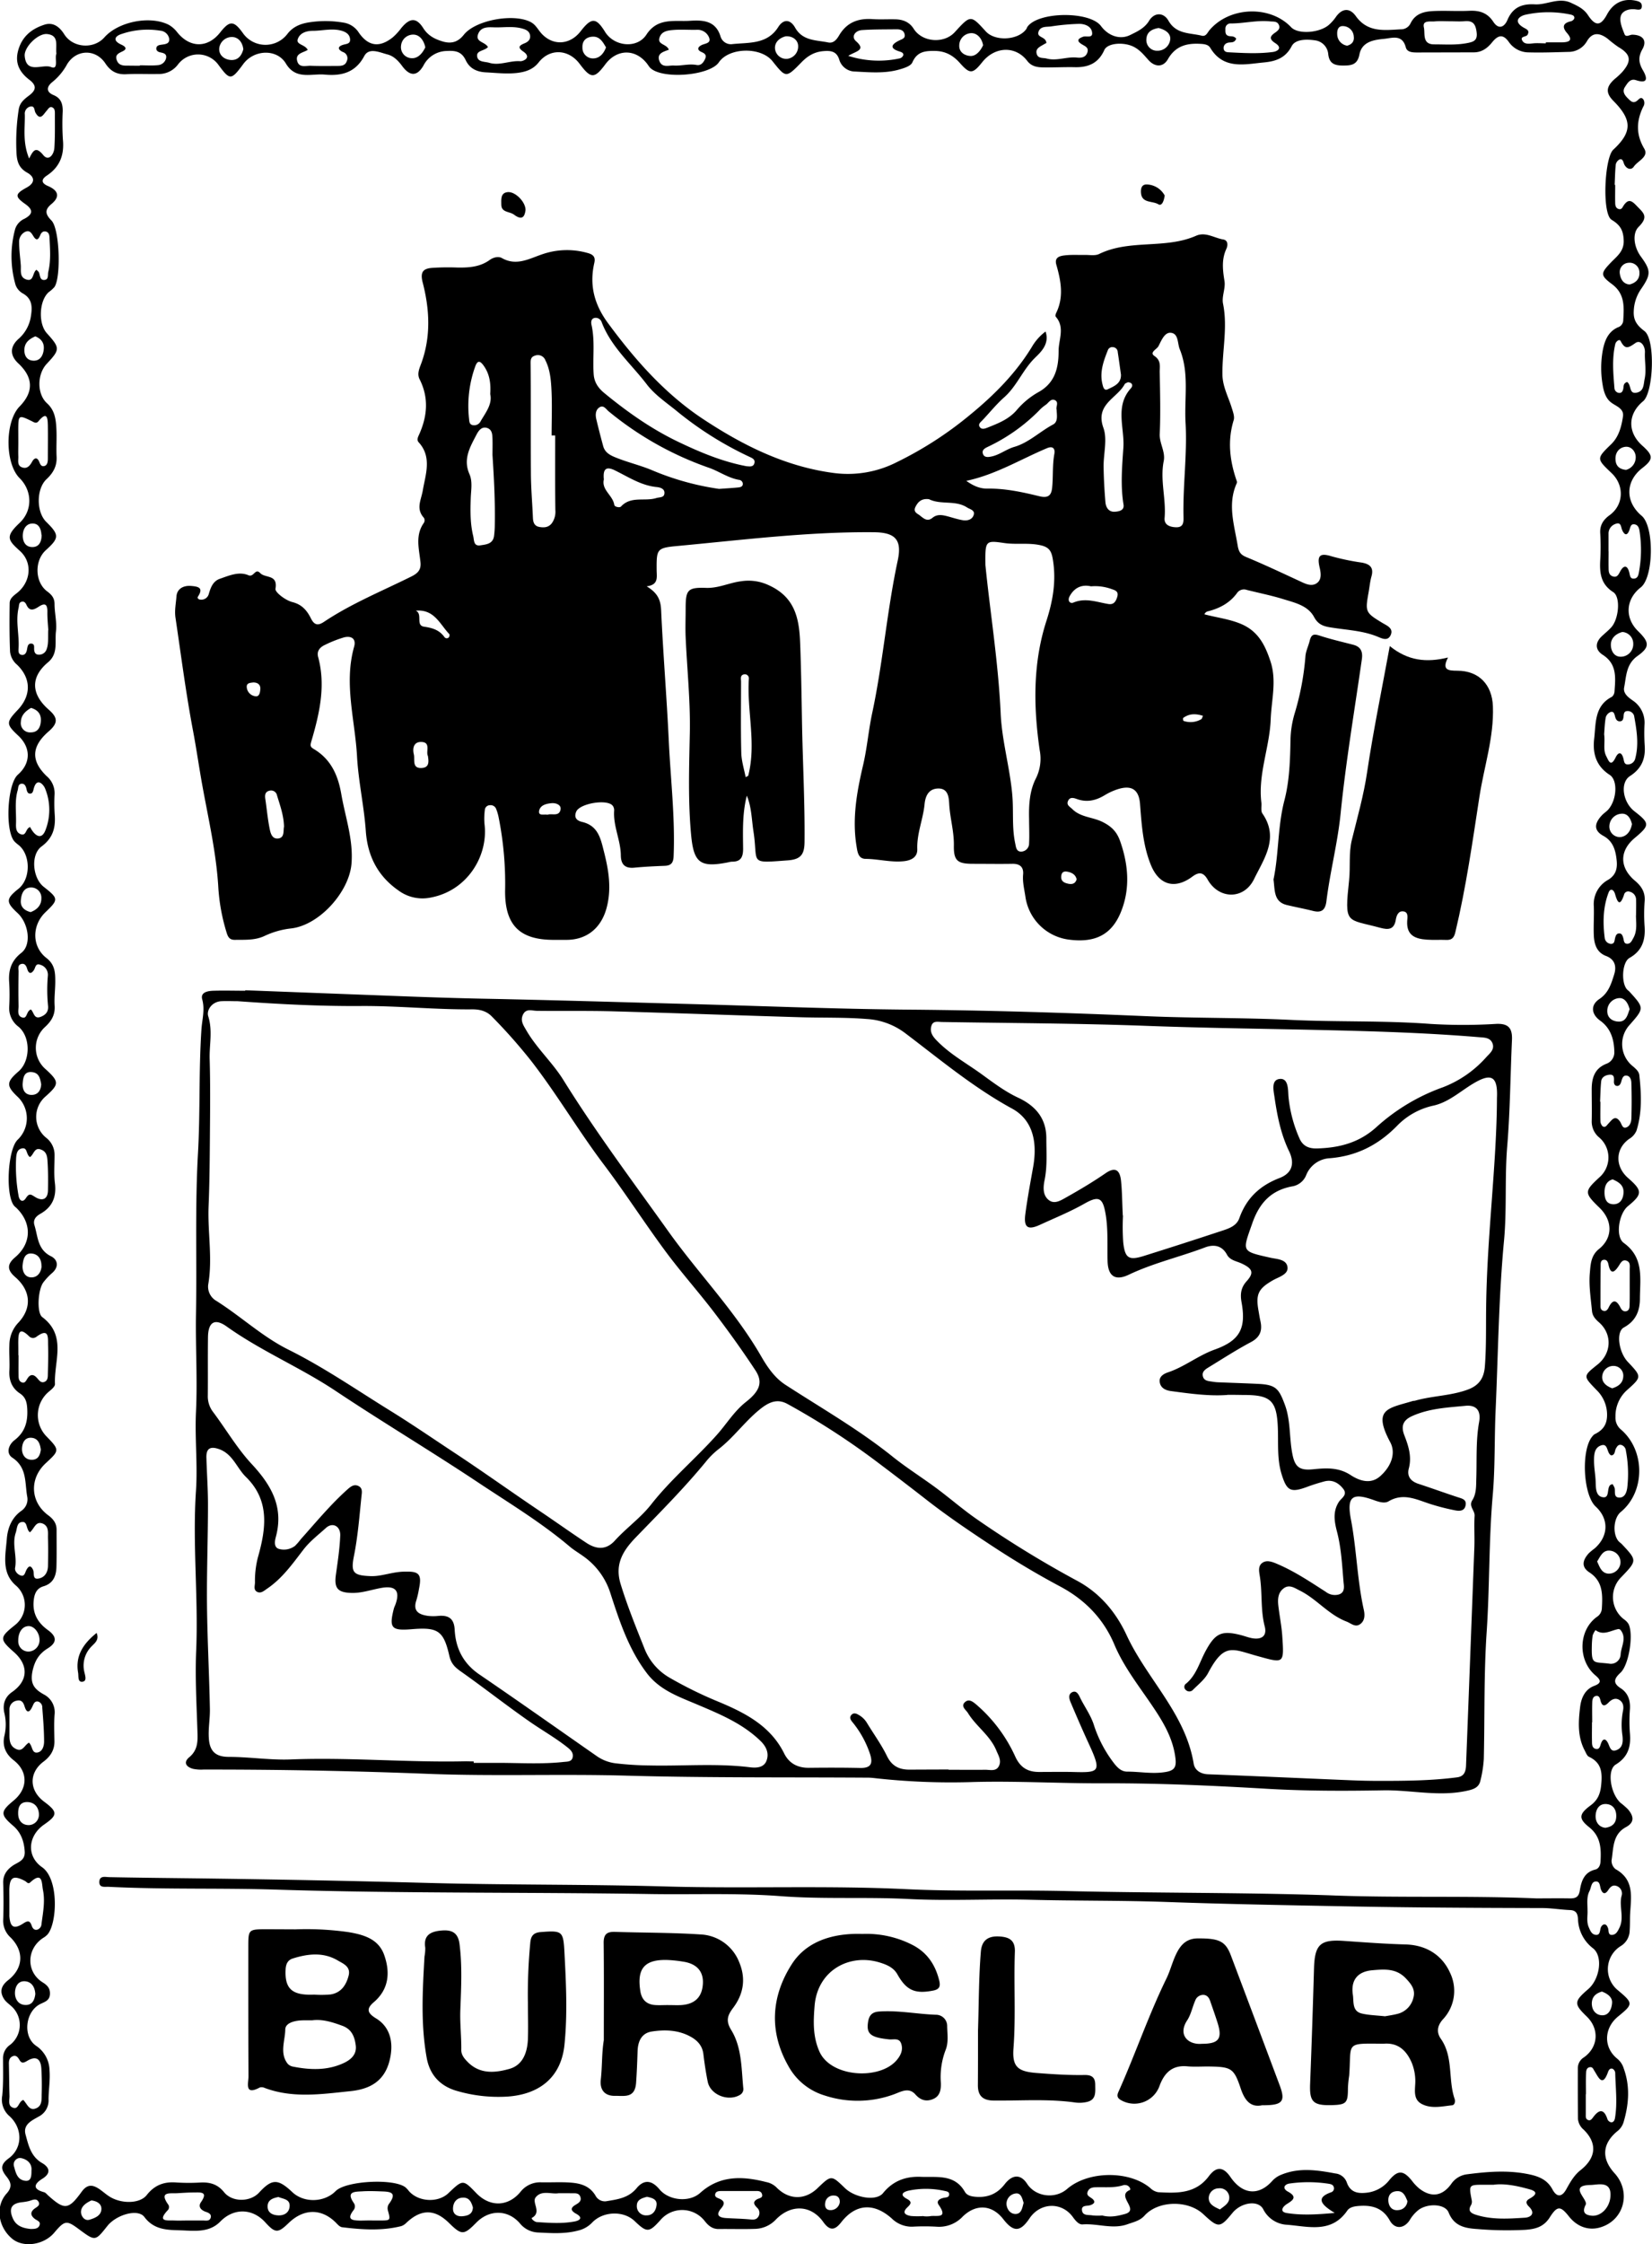 <svg xmlns="http://www.w3.org/2000/svg" viewBox="0 0 649.41 881.66"><title>burglar</title><g id="Layer_2" data-name="Layer 2"><g id="Layer_1-2" data-name="Layer 1"><path d="M643.48,75.27c0,2.33-.06,4.66,0,7,0,1,.18,2.1,1.3,2.47,1.3.42,1.57-.74,2.14-1.54,1.81-2.53,3.1-1.7,5,.31,2.66,2.78,4.86,4.19.76,8.28-2.56,2.56-1.86,7.89.88,11.63,4.06,5.55,4,7.07.09,12.78a16.24,16.24,0,0,0-2.88,8.88c-.14,3.55,1.42,5.51,4.23,7.65,4.34,3.3,3.55,24.17-.56,27.56-6.06,5-6.18,12.21-.3,17.44,4.4,3.91,4.39,5.39,0,8.8-6.69,5.19-6.8,13.26-.25,18.77,5,4.2,4.74,24.14-.35,28.11-5.94,4.61-6.39,12-1.08,17.18,4.5,4.4,4.73,6.26-.22,9.79-4.51,3.22-4.37,7.94-5.24,12.35-.46,2.36,1.63,3.9,3.41,5.15A10.43,10.43,0,0,1,655,287.3a76,76,0,0,0,.06,8c.43,5.24-1.07,9.22-5.77,12.25-4,2.59-2.84,10.26,1.74,13.82,6.13,4.77,6.13,5.48.1,10.53s-6,11.61.13,16.78c2.6,2.19,4.1,4.57,3.79,8.13a69.39,69.39,0,0,0,0,10c.32,5.24-1,9.4-5.93,12.18-2.86,1.6-3.35,9.31-1.16,12.19.3.39.73.67,1.07,1,5.94,6.54,5.94,6.54,0,13.27a11.13,11.13,0,0,0,1.34,16.07c1.18,1,2.44,2.06,2.6,3.55.79,7.29,1.13,14.6-1.1,21.74a6.92,6.92,0,0,1-2.93,3.32c-5.43,3.87-5.6,10.78-.4,15.33,5.73,5,5.72,6.34-.08,11.09-3.58,2.94-5,12-1.59,14.44,8,5.75,6.37,13.95,6.33,21.75,0,4.79-1.48,8.8-6.31,11.45-3.2,1.74-2,9.79,1.56,13.52,5.46,5.79,5.53,5.87-.22,11a13.67,13.67,0,0,0-4.64,10.62,6,6,0,0,0,2.07,4.89c9.71,8.23,9.68,24.52,0,32.47-2.75,2.26-3.31,8.29-1,11.3.4.52,1,.86,1.47,1.35,6,6.41,6,6.41-.26,12.94a11,11,0,0,0,1.09,16.59,6.09,6.09,0,0,1,1.72,1.75c2.11,3.9.27,16-3.08,19.17-2.42,2.25-3.3,4,.06,6.15,2.89,1.88,3.85,4.78,3.61,8.25a61.36,61.36,0,0,0,0,9.49c.44,5.2-.71,9.25-5.58,12.23-3.5,2.14-2.12,11.3,1.84,15a30.42,30.42,0,0,1,3,2.61c2.1,2.51,2.8,5-.78,6.95-5.32,2.85-4.91,8.26-5.69,13.05a4.19,4.19,0,0,0,1.57,3.49c7.67,4.26,6,11.34,5.7,18-.07,2,0,4-.15,6a7.28,7.28,0,0,1-3.51,6.21,10.67,10.67,0,0,0-1.06,17.42c6,5.06,6,5.37,0,10.26-5.66,4.64-5.78,12.26-.23,16.65a7.78,7.78,0,0,1,2.43,3.69c2.56,7,2.07,14,0,21.06a7.08,7.08,0,0,1-2.46,3.64c-6,4.92-6.37,10.78-1.11,16.55,6.68,7.34,3.76,18.67-5.87,21.33-4.52,1.25-8.89-.4-12-4.28-3.36-4.26-4.63-4.42-7.59.25-2.36,3.73-5.51,4.62-9.63,4.92a138.39,138.39,0,0,1-18.89-.31c-4.87-.31-9.15-1.16-11.26-6.5-1.32-3.34-8-3.75-11.76-1.06a14.56,14.56,0,0,0-3.57,4.12c-2.28,3.42-5.85,3.58-7.8.08-2.91-5.24-7.43-6.17-12.72-5.66-1.53.15-3.17.55-4,1.79-6.19,9-15.19,6.24-23.56,5.56a11.09,11.09,0,0,1-9.5-6.17c-2-3.66-8.64-2.61-12,1.44-5,6.08-5.57,6.11-11.56.53s-17.74-5.37-23.11.64c-1.81,2-4.25,2.48-6.58,3.32-5.89,2.15-11.81-.36-17.73.09-1.53.12-2.82-1.52-3.85-2.93-4.39-6-12.77-5.74-17,.54-3.66,5.45-6.3,5.52-10.36.29-4.37-5.62-10.64-6.08-15.89-1a12.75,12.75,0,0,1-10.32,4,83.46,83.46,0,0,0-9.49,0,11.23,11.23,0,0,1-8.12-3.24c-7.07-6.29-14.2-5.76-19.87,1.52-2.35,3-4.37,3.59-7-.07-4.84-6.84-12.77-7.11-18.69-1a11.57,11.57,0,0,1-8,3.64c-4.83.18-9.67,0-14.5.07-2.44,0-4-1.31-5.4-3.08a11.24,11.24,0,0,0-17.47-.44c-4.49,5-5.31,5-10.18.35-4.34-4.14-12.43-3.84-16.67.65a11.09,11.09,0,0,1-5.54,3.13c-5.27,1.39-10.6,1-15.9.74a9.67,9.67,0,0,1-6.92-3.55c-4.7-5.48-12-5.56-17.15-.33-4.93,5-5.75,5.05-10.82.07-5.57-5.46-10.91-5.44-16.67,0a5.06,5.06,0,0,1-2.05,1.32c-7.7,1.93-15.48,1.37-23.23.43-.86-.11-1.69-1-2.38-1.73-5.66-5.72-12.72-5.69-18.69.13-4.14,4-5.21,4-9.18-.37-5.07-5.54-12.39-5.63-17.63-.26-4.39,4.5-10.25,3.62-15.52,3.45-5-.17-10.41,0-14.33-5.25-2.58-3.41-11.08-.85-14.56,3.55-4.75,6-4.75,6-11,1.38-5-3.75-5.72-3.66-9.87,1.25s-12.26,6-16.6,2.32c-5.5-4.63-6.67-12.68-2.08-17.76,2.34-2.59,1.58-4.5,0-6.51-2.26-2.81-2.73-4.68.78-7.26,5.69-4.18,5.5-12.15,0-16.86A8.54,8.54,0,0,1,9.42,826c.48-4.83.31-9.65.31-14.47a6.34,6.34,0,0,1,2.78-5.5,9.91,9.91,0,0,0,1.11-14.6c-1.15-1.19-2.68-2.11-3.53-3.47-1.78-2.83-1.1-5.17,1.64-7.32,6-4.71,6.38-11.32,1-16.76a8.82,8.82,0,0,1-2.94-7c.19-4.82.15-9.66,0-14.49-.08-3,1.39-5.08,3.65-6.68,2.07-1.48,5-1.93,4.82-5.58-.24-4-1.46-7.51-4.5-10.12-5.13-4.42-5.18-5.58.19-10,5.64-4.71,5.63-11.38,0-15.76-3.19-2.46-4.59-5.68-3.68-9.63a19.31,19.31,0,0,0,0-8.88c-.77-3.33.08-6.28,3-8.32,6.3-4.35,6.62-10.51.77-15.67s-5.7-5.79.56-10.78a10.05,10.05,0,0,0,.18-15.41c-5.78-5-4.06-11.93-3.57-18.24.33-4.29,1.89-8.39,5.75-11.11a5.47,5.47,0,0,0,2.25-5.73c-.94-5.38,0-11.28-5.81-15.13-2.59-1.73-1.51-5.08.85-6.89,4.19-3.2,5.28-7.35,5-12.32-.14-2.5-.6-4.51-2.82-6-3.21-2.11-4.41-5.19-4.2-9,.18-3.32-.15-6.67,0-10a12.78,12.78,0,0,1,3.33-8.63c5.6-5.81,5.23-12.73-1.1-18.18-3.15-2.73-3.18-5,0-7.69,6.57-5.54,6.68-13.54.42-19.53a9.51,9.51,0,0,1-.74-.67c-3.54-4.09-2.6-22.2,1.33-26a11.67,11.67,0,0,0-.18-17.06c-4.32-4.14-4.24-5.68.52-9.78s4.83-13.57,0-17.57a9.08,9.08,0,0,1-3.65-7.79,83.46,83.46,0,0,0,0-9.49c-.38-4.8.7-8.57,4.79-11.76s2.84-11.6-1.52-15.64c-4.63-4.27-4.58-5.57.35-9.5s4.84-13.47,0-17.26a13.42,13.42,0,0,1-1.51-1.3c-3.82-4.1-2.9-22.58,1.29-26.28,5.15-4.54,5.19-10.65.1-15.39-4.74-4.43-4.76-5.2-.21-10,5.41-5.67,5.4-12.42-.2-17.81a7.82,7.82,0,0,1-2.76-5.15c-.26-6.32-.24-12.65-.15-19,0-2.22,2.11-3.3,3.55-4.6,4.8-4.37,5.38-11.58.44-16-4.72-4.25-5.79-5.61-.06-11,5.16-4.89,4.95-12.6,0-17.54-5.83-5.79-5.85-22.25,0-28.21,5.58-5.72,5.38-11.41-.58-16.94-3.18-3-3.37-6.36,0-9.46a14.71,14.71,0,0,0,4.9-8.43c.62-3.64,1-7.31-3.14-9.59a6.25,6.25,0,0,1-2.81-3.37,40.58,40.58,0,0,1-.11-22,6.74,6.74,0,0,1,3.64-3.94c3.25-1.75,3.58-3.46.28-5.79-4.13-2.92-4.06-3.93.55-6.45,3.81-2.09,2.86-4.42.19-5.89-3.61-2-4.07-5-4.2-8.39a84.41,84.41,0,0,1,.91-16.42c.42-2.66,2.13-4,4-5.42,2.7-2,3.32-3.85.19-6.23-3.8-2.9-5.85-6.51-4.36-11.69,1.56-5.43,5.33-8.35,10.24-9.95,3.5-1.14,6,.87,7.85,3.8,3.36,5.29,11.44,5.91,15.67,1.27C55,11.12,67.55,8.64,74.9,12.4a11.27,11.27,0,0,1,3.33,2.95c5,6.21,12,6.24,16.89,0,3.67-4.68,5.33-4.65,8.8.15a10.84,10.84,0,0,0,17.64.42c2.38-3.07,5.66-4.13,9.1-4.59a41.88,41.88,0,0,1,12.93.2,8.68,8.68,0,0,1,6,3.93c3.74,5.4,8.13,6,13.33,1.87a23.44,23.44,0,0,0,3.36-3.66c3.33-4.05,5.91-4.27,8.63,0,1.9,3,4.52,4.31,7.54,5.23,3.29,1,6,.44,8.38-2.55,4.58-5.87,19.77-8.57,26.4-5,1.57.84,2.43,2.25,3.43,3.56,4.4,5.79,11.64,5.82,16.14,0,4.27-5.5,6.07-5.44,9.61.28s12.56,6.72,16.24,1.06c4.41-6.8,11-5.05,17.1-5.44,5.05-.32,10.15-.15,12.06,6.24A4.25,4.25,0,0,0,296.17,20c6.6-.75,13.88.25,18.3-6.73,2.12-3.33,4.82-3,6.63.23,3,5.29,8.31,4.84,13,5.82,2.15.44,3.41-1.26,4.33-2.82,3-5.07,7.48-6.74,13.11-6.35,3,.2,6,0,9,.08s5.49,1.05,7.19,3.74c3.35,5.29,11.89,5.95,16.13,1.31,6.26-6.84,6.26-6.84,12.21-.29,3.67,4,12.76,3.5,15.92-.95.19-.27.26-.62.45-.89,4.29-6,24.52-6.19,28.91-.27,2.85,3.85,7.46,5.51,11.48,3.51,2.74-1.36,5.64-2.63,7.44-5.61,2-3.28,5.66-3.42,7.6,0,3.07,5.37,8.38,4.73,13.06,5.88,1.67.41,2.2-1.09,3-2.09,7.82-9.36,23.87-10,32.17-1.22,2.77,2.92,11.53,2.25,15.11-1.19a17.34,17.34,0,0,0,2.31-2.62c2.47-3.69,5.56-4,8-.57,4.65,6.51,11.18,5.54,17.64,5.19A4.13,4.13,0,0,0,563,11.88c2.09-4.35,6.07-4.83,10.14-4.94,4.33-.13,8.68.15,13-.06,4-.19,7.12.8,9.41,4.3,2.17,3.32,4.44,2,5.58-.72,2.12-5,5.79-6.39,10.79-6.11,4.74.26,9.31-2.89,14.23-.58,2.59,1.21,5,2.3,6.68,4.89,2.94,4.43,5,4.19,7.46-.38s6.5-6.39,11.22-5.38c1.23.26,2.38.61,2.44,2,.08,1.79-1.19,1.61-2.42,1.43-2.56-.36-5.32.54-5.87,2.7s.61,4.77,1.47,7c.55,1.44,2.05.22,3.12.24,4.1.08,5.85,2.29,3.93,5.7-1.73,3.07-1.48,5.4.21,8.3,1.47,2.52,2.46,5.57-2.78,3.85-2.22-.73-3.31,1.19-4.29,2.69-1.14,1.72-.18,3.16,1.08,4.4,1.07,1.06,2.1,2.34,3.78.93.73-.6,1.45-1.67,2.4-.39a2.66,2.66,0,0,1-.09,2.84c-2.67,5.55-2.93,10.8.42,16.47,1.9,3.22-2.61,4.79-4.12,7.06-1.12,1.67-3.32.76-4-1.58-.24-.84-.73-1.71-1.7-1.19a2.9,2.9,0,0,0-1.38,1.9c-.28,2.65-.31,5.31-.44,8Zm-31,673.22c4.34,0,8.67-.07,13,0,2.28.05,3.65-.35,4.09-3.07.58-3.62,1.66-7.19,6.07-8.25,1.39-.33,2-1.73,2.07-3.15.29-5.09.13-9.86-4.49-13.52-4.2-3.34-4-5.14.51-8.48,2.72-2,3.86-4.35,4.22-7.89.51-5,.26-8.91-4.8-11.28-.75-.36-1.16-1.55-1.62-2.41-2.91-5.45-2.53-11.39-1.84-17.11.39-3.28,1.73-6.9,5.54-8.33,2.9-1.1,2.72-2.24.48-4.12-7-5.89-6.73-17.66.52-22.95a4.17,4.17,0,0,0,2-3.27c.31-5.4.53-10.71-4.88-14.24-3.46-2.26-2.53-5-.23-7.54A25.13,25.13,0,0,1,635.4,611c5.5-4.83,5.68-11.57.44-16.42-5.05-4.66-5.84-22.63-1.23-27.73a2.94,2.94,0,0,1,.72-.69c3.47-1.66,5.12-4,4.95-8.23a13.58,13.58,0,0,0-4.21-9.25c-5.2-5.4-5.28-5.33.48-9.93,5.53-4.42,5.81-11.93.63-16.52-1.38-1.21-2.62-2.46-2.82-4.52-.46-5-1.29-9.93-.85-14.92.3-3.41.41-6.87,3.59-9.42,5.49-4.4,5.45-11.13.22-16.21-6.07-5.89-6.06-6.4,0-12a10.34,10.34,0,0,0,0-15.51,8.12,8.12,0,0,1-3.07-6.53c.11-4.17,0-8.34,0-12.5,0-4.42,1.12-8.24,5.82-10.05a4.77,4.77,0,0,0,3.07-4.76c-.12-4.79-1.37-9.16-5.55-12.16-3.52-2.53-3.9-6.13-.32-8.51s4.66-6,5.78-9.55c1-3.09.44-6-3.17-7.36s-4.64-4.55-4.8-8c-.17-3.82.13-7.67,0-11.49a10.89,10.89,0,0,1,5.61-10.42c3.15-1.89,3.69-4.59,3.37-7.66-.4-3.86-1.35-7.49-5.22-9.61-4.19-2.3-3.27-5.2-.6-8.08.79-.85,1.83-1.47,2.58-2.34,3.32-3.86,3.74-11.45.51-13.54-5.35-3.44-6.78-8.4-6.11-14.22.71-6.15.06-12.93,7-16.48a3,3,0,0,0,1-2.19c.38-5.34,1-10.65-4.59-14.26-3.13-2-3.11-4.86-.28-7.46,1.22-1.13,2.53-2.19,3.64-3.43,2.93-3.3,3.69-11.88.71-13.78-4.94-3.15-5.37-7.55-5.1-12.58a89.71,89.71,0,0,0,0-10.5c-.21-3.24,1.23-5.36,3.68-7.14,5.55-4,5.9-11.69.79-16.52-6-5.71-6-5.69-.13-11.4,3-2.93,4-6.92,4.6-10.85.48-3.29-2.92-4.05-4.89-5.69s-2.7-4.29-3.09-6.66a39.14,39.14,0,0,1,0-13.44c.71-3.78,2-7.48,6-9.25a3,3,0,0,0,2.08-2.57c.29-5.33.8-10.53-4.44-14.41-4.69-3.48-4.41-4.3-.38-8.51,2.35-2.44,5.18-4.4,5-8.68-.14-3.9-1.31-6-4.76-8.08-3.83-2.36-2.79-24.34.66-27.53,7.46-6.91,7.49-11.67.12-19.11-3.19-3.21-3-5.65.54-8.75a27.89,27.89,0,0,0,2.92-2.72c3.78-4.4,3.3-6.91-1.59-9.78a50,50,0,0,1-4.3-3.33c-3-2.21-5.83-2.64-8,1a8.32,8.32,0,0,1-7.43,4.26c-5.16.14-10.32.33-15.48.19a9.49,9.49,0,0,1-7.77-4c-2.45-3.53-4.47-2.61-6.66.08-1.85,2.29-4.07,3.91-7.18,3.91l-22,.05c-1.87,0-4.19,0-4.72-2-1.37-5.25-5.35-3.67-8.51-3.36-4.13.4-8.75,1.11-9.73,6.18-.8,4.09-3.23,4.32-6.49,4.31s-5.37-.75-5.77-4.54a5.94,5.94,0,0,0-5.23-5.36c-3.3-.49-7.7-.48-9.14,2.3-2.54,4.92-6.72,6-11.07,6.4-7.56.73-15.77,2.82-20.94-5.77-.8-1.33-2.44-1.48-4-1.56-5.34-.29-9.69.89-12.62,6-1.88,3.32-5.16,3.22-7.75.28-1.66-1.88-3.24-3.8-5.49-5-3.84-2.09-10.49-1.71-11.78,1.16-2.33,5.21-6.31,6.86-11.6,6.74-4.16-.09-8.33.15-12.49.08-2.33-.05-4.56-.39-6.2-2.55-4.58-6-12.71-5.74-17.7.5-3.75,4.69-4.85,4.73-8.7.42-2.64-3-5.67-4.79-9.94-4.84-4-.05-7,.33-8.84,4.54-.63,1.41-3.25,2.23-5.12,2.76-5.7,1.63-11.6,1.09-17.39.8a6.53,6.53,0,0,1-6.13-4.4c-1-3.59-3.33-3.9-6.53-3.6-3.58.35-6.12,2-8.54,4.5-5.95,6.1-6,6-11.24-.54-4.54-5.74-17.06-5.49-21.1.41-3.65,5.35-22.6,6.8-27.09,2.08a13.46,13.46,0,0,1-.89-1.21c-4.54-6.23-12-6.28-16.63-.11-4.31,5.77-5.69,5.75-10.11-.14s-11.77-6.14-16.14-.56c-2.25,2.88-5.41,3.8-8.77,4.15-4,.41-7.94-.06-11.92-.26s-6.56-1.76-8-4.85c-1.65-3.43-4.18-3.73-7.35-3.55A10.46,10.46,0,0,0,175,28.4c-2.49,4.31-5.35,4.3-8.4.14-1.55-2.11-3.38-3.92-5.78-4.52-3-.76-7.24-2.86-9.1.66-3.54,6.69-9.24,7.85-15.51,7.27-5.23-.48-11.4,2.17-15.28-4.34-3.5-5.87-12.52-5.55-16.75.18-4.75,6.44-5.24,6.46-9.68.46a9.89,9.89,0,0,0-16-.27,9.32,9.32,0,0,1-7.79,3.73c-4.17.09-8.35-.13-12.5.09C54.5,32,52,30.66,49.94,27.52c-3.85-5.75-11.4-5.53-15,.33a23.16,23.16,0,0,1-5.63,6.87c-2.15,1.63-3.13,3.86.3,5.29,3,1.25,3.63,3.56,3.58,6.44a95.9,95.9,0,0,0,.07,11c.59,6-1.13,10.72-6.25,14.13-2.22,1.48-2.48,2.92.44,4.17,3.74,1.61,5,4,1.31,7.05-2.68,2.23-2.5,3.94,0,6.47,3.27,3.3,3.82,22.42,1.17,26.15a13.31,13.31,0,0,1-2.23,2c-3.76,3.29-4.19,12.3-.78,16.1,5.29,5.86,5.28,6.41,0,12.06-3.83,4.08-3.91,11.87.11,15.51,3.06,2.76,3.49,6.32,3.68,10s-.1,7.34.08,11-1.34,6.37-3.92,8.77c-4.08,3.78-4.11,12.93-.16,16.81,5.18,5.09,5.17,6.33-.1,11.09C22,222.86,22.2,231.38,27.1,235c1.68,1.25,2.86,2.54,2.88,4.88,0,3.64,1,7.34.55,10.9-.48,4.09.95,8.69-3.12,12.08-6.94,5.8-6.7,12.5.33,18.64,3.65,3.18,3.62,5.3-.1,8.53-6.78,5.88-7,11.52-.77,17.53A8.82,8.82,0,0,1,30,314.66a64.54,64.54,0,0,0,.05,8c.39,5.11-.62,9.19-5.18,12.55-4.39,3.24-3.51,12.4.84,15.84,5.89,4.64,5.91,5,.69,10-5.36,5.16-5.41,13.51.42,18,3.35,2.6,3.45,5.8,3.45,9.27,0,3.16-.46,6.34-.25,9.48.23,3.54-1.25,6-3.71,8.27a11.08,11.08,0,0,0,.16,16.64c5.41,4.93,5.41,5.88,0,10.69a10.57,10.57,0,0,0,.15,16.2,8.46,8.46,0,0,1,3.37,6.9c0,3.66-.31,7.37.14,11,.67,5.42-1,9.39-5.78,12.06-1.72,1-2.92,2.34-2.26,4.49,1.38,4.45,1.17,9.54,6.52,12.17,2.62,1.3,3.22,4.15.4,6.59a24.8,24.8,0,0,0-3.4,3.62c-2.18,2.86-2.69,12-.46,13.68,9.75,7.3,4.56,17.36,5,26.34,0,1-1.45,2.16-2.46,3a12,12,0,0,0-1.13,17.27c5.47,5.62,5.47,5.73,0,10.76-6.53,6-6.15,15.2.85,20.43,2,1.46,3.39,3.15,3.37,5.77,0,4.83.07,9.67-.05,14.5-.09,3.54-1.18,6.53-5.08,7.69-2.8.83-3.63,3.05-3.88,5.77-.47,5,1.68,8.61,5.62,11.45,3.56,2.57,3.59,4.9-.09,7.18-3.46,2.14-5.11,4.87-6,9-1,5.07.8,7.12,4.88,9.32A7.87,7.87,0,0,1,30,676.27c-.27,3.48-.11,7-.06,10.49s-1.62,6-4.29,8c-5.81,4.36-5.7,11.33.27,15.76,5.35,4,5.34,5.24,0,8.94-6.36,4.38-7.14,12.4-.82,16.8,6.67,4.65,5.92,22.11,2.09,26.44a7.31,7.31,0,0,1-1.53,1.23c-6.72,4.22-7,13.42-.33,17.57,2,1.23,3,2.52,2.84,4.74s-1.76,2.83-3.53,3.63c-6.11,2.77-7.36,12.75-1.93,16.53A11.81,11.81,0,0,1,28,815.93c.32,3.87-.34,7.65-.38,11.46a7.07,7.07,0,0,1-3.88,6.83c-2.44,1.44-6.24,3-5.17,7,1.15,4.22,2.07,8.7,6.55,11.27,2.69,1.55,3.73,3.85.16,6.09-3.23,2-4.22,4.06.6,5.36.58.16,1.05.78,1.54,1.23,6.48,5.81,8,5.77,13.23-1.43,2.12-2.92,4.18-2.85,6.74-1.17,1.53,1,2.88,2.3,4.45,3.23,4.62,2.76,11.71,2.66,14.38-.75,3.14-4,6.91-5.34,11.77-4.93a79.05,79.05,0,0,0,9.49,0c3.7-.15,6.64.7,9.17,3.84,3.26,4,10.31,3.83,13.71.15,5.1-5.53,7.41-5.56,13.12-.18,4.54,4.28,12.56,4.08,17-.43,4-4.07,23-5.08,27.5-1.44a11.83,11.83,0,0,1,1.35,1.47c3.74,4.25,11.42,4.64,15.47.79,5.73-5.45,5.73-5.45,11,0s12.4,5.41,17.31-.48a9.8,9.8,0,0,1,8.25-3.79c3.17.05,6.34-.09,9.5,0,4.56.17,9,.67,11.74,5.16a4.15,4.15,0,0,0,4.17,2.28c4.38-.73,8.74-1.21,12-5.11,2.94-3.57,6-3.19,9,.41,3.69,4.45,11.71,5.26,16,1.43,7.77-7,16.68-6.65,25.95-4.28a7.94,7.94,0,0,1,3.95,2c4.88,5.06,11.25,5.2,16.24.41,5.43-5.21,5.43-5.21,10.75-.06,3.89,3.78,12.29,5.34,15,2,4-4.91,9-6.63,14.86-6.4,6.29.26,13.24-1.18,17.3,5.86.81,1.4,2.29,1.78,3.87,1.95,4.84.49,8.7-.92,11.8-4.92s6.37-3.92,8.82-.14c3.32,5.11,11,6.1,15.73,2,8.29-7.17,24.55-7.29,32.73-.3a5.86,5.86,0,0,0,3.06,1.59c7.38.41,14.72.66,19.89-6.26,3-4,5.7-3.81,8.55.34,4.74,6.9,11.12,7.46,16.46,1.42a9.56,9.56,0,0,1,3.7-2.45c6.95-2.8,14-1.73,21-.42a5.34,5.34,0,0,1,4.52,3.48c1.46,4.24,4.76,4.54,8.51,4a13.22,13.22,0,0,0,8.34-5c3.29-3.9,5.46-3.72,8.73.33a18.11,18.11,0,0,0,3.07,3.23c4.7,3.55,9,2.84,12.44-1.94a8.81,8.81,0,0,1,6.22-3.77c7.76-1,15.5-1.65,23.34-.19,4.33.81,8,2,10.22,6.14,1.78,3.31,3.79,2.9,5.43-.06,1.54-2.79,3.1-5.55,5.63-7.53,6.13-4.83,6.63-10.55,1.24-15.86a6.24,6.24,0,0,1-2.28-4.31c-.06-6.66-.06-13.33-.05-20a5,5,0,0,1,2.41-4.14c5.65-4,6.13-11.15,1.13-16-5.16-5-5.11-5.93.57-10.82,4.53-3.92,5.88-12.82,1.88-16a15,15,0,0,1-5.92-11.49c-.13-2.09-.69-3.46-3.15-3.55-3.65-.15-7.28-.78-10.92-.79-25.79-.06-51.57-.18-77.35-.68-23.47-.45-46.92-.87-70.38-1.71-17.8-.63-35.63-.41-53.45-.86-16-.41-32,.52-47.88-.3-16.8-.87-33.6.15-50.41-1.13s-33.93-.56-50.9-.82c-49.12-.78-98.25-.19-147.37-1.74-21.9-.69-43.83,0-65.73-1.1-1.57-.08-3.83.51-3.73-2s2.41-1.83,3.91-1.8c11,.22,22,.33,33,.46q46.16.58,92.3,1.81c31.11.85,62.26.5,93.38,1.39,31.61.9,63.23-.46,94.85,1.07,20.78,1,41.62.24,62.45.73,34.43.82,68.88.53,103.32,1.66C557.89,748.39,585.2,747.34,612.46,748.49ZM595.69,861H592c-6.1,0-6.08,0-4.93,6a2.84,2.84,0,0,1-.2,1.9c-1.47,2.38-.12,3.27,1.89,3.91,6.31,2,12.8,1.54,19.23,1.14,2.41-.15,4.22-1.74,1.61-4.33-1.17-1.16-1.5-2.21.19-3.13,5-2.76.46-3.55-1.08-4C604.21,861.28,599.62,860.46,595.69,861ZM129.51,22.25c-1.87,1.14-4.86,1.36-4.17,4.24.72,3,3.43,1.89,5.42,2,3.47.12,7,.07,10.44.05,1.51,0,3.06-.08,3.66-1.88a2.58,2.58,0,0,0-1.57-3.6c-1.95-.93-2.2-2.11.16-2.83,1.27-.38,2.85-.31,2.71-2.17s-1.53-2.8-3.24-3.31c-3.79-1.11-7.58,0-11.36,0-2.6,0-5,.84-5.86,3C124.59,20.29,128.36,19.93,129.51,22.25Zm70.85-1.1c-1.48,1.54-4.41,1.27-4.27,3.45.17,2.54,3,2.18,4.76,2.71,4.08,1.24,8.07-.93,12.2-.62,1.17.08,4.66-1.44,1.18-3.81-2.43-1.66-1.47-2.41.54-3.24,1.27-.52,2.34-1.4,2.16-3-.22-1.77-1.65-2.39-3.12-2.79-3.58-1-7.25-.36-10.87-.46-2.47-.07-5.28-.33-6.42,2.56C195.22,19.25,199.26,19,200.36,21.15ZM12.23,749.49h0V755a4.21,4.21,0,0,0,0,.5c.34,4.39,1.8,5.23,5.52,2.8,1.78-1.16,2.57-1.07,3.25.91.32.95.95,1.87,2.17,1.58a2.4,2.4,0,0,0,1.68-2.25c.59-4.45,1.48-8.92.57-13.38-.51-2.44,0-7.56-5-2.95-.87.81-1.41-.23-2.09-.58-4.51-2.35-6-1.51-6.12,3.39C12.2,746.49,12.23,748,12.23,749.49Zm51.29-721V28.3c2.33,0,4.66.17,7-.05a3.56,3.56,0,0,0,3.29-2.67c.43-1.89-1.07-2.1-2.4-2.4-.89-.2-1.57-.78-1.4-1.72s1.09-1.13,1.94-1.25c1.48-.22,3.34-.28,3.1-2.37a3.86,3.86,0,0,0-3.47-3.14A31.56,31.56,0,0,0,56.32,16c-2.93.95-3.36,2.73-.08,4.18,1.44.65,2.56,1.62.52,2.61-1.67.82-3.1,1.37-2.3,3.54s2.71,2.12,4.58,2.1C60.53,28.45,62,28.46,63.52,28.46ZM19.93,687.31c1.46,1.38,1.06,4.11,3.17,3.89s2.76-2.59,2.77-4.26c0-4.46-.37-8.93-.71-13.39a2.38,2.38,0,0,0-1.55-2.37c-1.54-.36-1.88,1-2.37,2-1,2.17-2.13,2.77-3,0-.5-1.67-1.21-2.78-3.09-2.37a3.43,3.43,0,0,0-2.89,3.57c0,3.33,0,6.66,0,10,0,2.25.23,4.32,2.63,5.44C17.5,691.05,18.12,688.27,19.93,687.31Zm.36-82.64c-1.67-1.33-.79-4.6-3.42-4-1.73.4-1.62,2.63-2.14,4.17-1.56,4.58.6,9.19-.26,13.79-.24,1.28,1,2.63,2.22,3,1.5.52,1.7-1.17,2.2-2.12.85-1.62,1.71-2.09,2.65-.09.6,1.28-.43,4,2.32,3.38,2.3-.48,3.49-2.45,3.54-4.85.07-3.65.1-7.3,0-11-.05-2.09.45-4.6-2-5.69C22.54,600.09,22.05,603.25,20.29,604.67Zm-2.61,223c1.58,1.58,2.29,4.47,5.08,3.29,2.42-1,2.11-3.58,2.17-5.66.1-3.32.06-6.65-.14-10-.25-3.88-2.15-5-5.51-3-1.5.89-2.26,1.13-3.14-.42-.62-1.09-1.42-2-2.79-1.28-1.17.6-1.35,1.75-1.31,3,.1,4.15.1,8.3.23,12.45.05,1.59-.67,3.72,1.1,4.56C15.88,831.84,15.69,828.36,17.68,827.69ZM271.46,22.18c-2,.77-4.9,1.4-3.68,4.49,1.07,2.72,3.68,1.6,5.7,1.72,3,.17,5.89-.78,8.92-.21,1.68.32,2.72-1,3.35-2.46s-.14-2.07-1.4-2.62c-1.88-.83-1.62-1.94,0-2.75,1.39-.69,3.86-.66,2.92-3a4.86,4.86,0,0,0-4.77-3c-3,.08-6-.17-9,.05-2.27.18-4.92.39-5.73,3.12S270.61,19.85,271.46,22.18Zm148.43-2.63c-.09,0-.69.33-1.26.67-1.44.83-3.19,1.62-2.52,3.71.57,1.8,2.48,1.34,3.85,1.71,4,1.08,7.91-.8,11.9-.38,1.69.17,3.46,0,4.13-2s-1-2.48-2.25-3.27c-2.11-1.31-1.44-2.17.53-2.9,1.3-.49,4.13.82,3.53-2-.48-2.26-3-3.12-5.19-3.07a88.37,88.37,0,0,0-10.89,1c-1.71.25-4-.16-4.86,1.88C415.78,17.57,419.66,16.8,419.89,19.55Zm221,199.72c0,2.17-.05,4.33,0,6.5,0,1.32.07,2.8,1.63,3.32s2.15-.46,2.87-1.84c1.33-2.56,2.9-2.83,3.67.49.27,1.17.34,2.44,2,2.21,1.18-.16,1.5-1.19,1.7-2.19a48.27,48.27,0,0,0,.31-16.35c-.16-1.15-.49-2.43-1.83-2.73-1.63-.36-1.77,1-2.14,2.11-.73,2.16-1.8,2.41-2.82.24-.6-1.27-.39-3.43-2.65-2.56a4,4,0,0,0-2.77,3.81C640.87,214.61,640.86,216.94,640.86,219.27Zm10.79,143c0-2.15.1-4.31,0-6.45a3.22,3.22,0,0,0-2.45-2.83,1.68,1.68,0,0,0-2.29,1.25c-1.62,4.8-2.6,2.87-3.51-.32-.48-1.72-1.81-2.52-2.55-.6-2.19,5.73-2.29,11.78-1.52,17.81a2.66,2.66,0,0,0,2.31,2.34c1.67.13,1.5-1.38,1.81-2.44.24-.79.51-1.62,1.54-1.66s1.33.82,1.58,1.61c.34,1,.16,2.6,1.81,2.45,1.26-.11,1.71-1.41,2.29-2.41C652.21,368.22,651.66,365.19,651.65,362.24ZM494.5,17.84c-.77,2-2.42,1.19-3.54,1.69a2.05,2.05,0,0,0-1.38,2.35c.17,1,1,1.26,1.88,1.3,5.81.3,11.63.65,17.42-.11,2-.27,3.84-1.64,1-3.46-2.24-1.45-2.37-2.56-.28-4,1.13-.8,2.36-1.63,1.67-3.18s-2.15-1.25-3.48-1.39c-5.17-.52-10.24.81-15.38.82A2,2,0,0,0,490.25,14c0,1.17-.15,2.41,1.36,2.8C492.54,17,493.64,16.69,494.5,17.84ZM642.43,585.72a8.8,8.8,0,0,1,.79,1.41c.43,1.44-.56,3.88,1.94,3.89,2.2,0,2.85-2.23,3.08-4a48.27,48.27,0,0,0-.55-14.39,2.6,2.6,0,0,0-1.71-2.26c-1.22-.36-1.73.5-2.24,1.43s-.23,2.41-1.75,2.66c-2-.73-1.07-5.08-4.19-3.89-2.68,1-2.67,4-2.63,6.5s.52,4.94.62,7.43-.08,5.8,2.66,6.35c3,.62,1.63-3.35,3.07-4.75A4.39,4.39,0,0,1,642.43,585.72ZM639.14,291.1c.42,3.37-.49,6.12.82,8.62.9,1.72,1.73,4.51,3.67.55,1.14-2.35,2.39-2.21,3.07.35.3,1.15.28,2.48,1.91,2.35a3,3,0,0,0,2.66-2c1.63-5.71.67-11.44-.36-17.11a2.6,2.6,0,0,0-2.7-1.85c-1.36.06-1.34,1.21-1.45,2.19s-.31,1.74-1.31,1.83c-1.21.11-1.73-.78-2-1.81s-.5-2.25-1.78-1.84a3.26,3.26,0,0,0-1.9,2.09C639.34,286.87,639.28,289.36,639.14,291.1ZM632.6,753.3c.1,2-.48,4.31.5,6.55.54,1.24,1.07,2.66,2.48,2.93,1.95.37,1.83-1.35,2.18-2.6a2.2,2.2,0,0,1,1.1-1.4c1-.31,1.45.5,1.77,1.31.43,1.1-.13,3.1,2,2.7,1.36-.26,2-1.69,2.57-2.88,1.88-4-.24-8.22.76-12.3a3.11,3.11,0,0,0-1.56-3.84c-1.72-.82-2.73.05-3.67,1.48s-2,1.82-2.83-.21c-.51-1.27-.27-3.52-2.33-3.15-1.53.27-1.52,2.41-2.18,3.7C632.18,747.91,632.6,750.47,632.6,753.3Zm1.84-74h-.08c0,2.49-.06,5,0,7.49,0,1.12,0,2.55,1.35,2.94,1.61.46,1.81-1,2.19-2.08.64-1.85,1.67-2.15,2.65-.38.86,1.54,1,4,3.63,2.89,2.4-1,2.39-3.48,2.15-5.62a28.69,28.69,0,0,1,.16-9.43c.37-1.69.35-3.42-1.26-4.51s-3.15-.31-4.41,1c-1.46,1.5-2.5,1.49-3.09-.75-.24-.93-.5-2.14-1.83-1.88-1.16.22-1.41,1.42-1.44,2.37C634.37,674,634.44,676.62,634.44,679.29Zm13.74-526.57c1.75,1.18.64,4.75,3.64,4.2s2.77-3.13,3.25-5.48c.72-3.49-.06-6.9.1-10.35.12-2.49-1.7-5.13-3.74-3.69-2.85,2-4.06,2.64-5.82-.8-.46-.91-1.85.17-2.09,1.2-1.35,5.75-.8,11.56-.33,17.35a2,2,0,0,0,2,1.86c.94,0,1.31-.82,1.48-1.71S646.61,153.23,648.18,152.72ZM20.32,457.24c-1.67-1.08-.85-4.09-3.44-3.33-1.66.48-1.88,2.2-2,3.68a63.76,63.76,0,0,0,.95,14.79c.32,2.06,1.68,2.85,2.88,1,1.39-2.16,2.05-1.41,3.74-.39,2.65,1.61,4.89.95,4.95-2.71s.08-7.29-.15-10.92c-.12-1.89-.14-4.08-2.44-5C22,453.13,21.89,456.26,20.32,457.24Zm.07-129.65c1.43,2.9,4.29,5.61,6,1.26a22,22,0,0,0-.14-16.45c-.69-1.67-3.34-4.52-4.5.3-.21.85-.4,1.74-1.39,1.74s-1.22-.95-1.4-1.78c-.22-1-.64-2.1-1.77-2.11-1.62,0-1.4,1.55-1.7,2.59-1.24,4.23-.53,8.57-.65,12.86-.05,1.65-.11,3.56,1.71,4.33C19,331.34,18.51,328.1,20.39,327.59ZM637.53,435.5h.14c0,2.48-.07,5,0,7.45a3.11,3.11,0,0,0,.83,2.17c1.11.77,1.69-.4,2.35-1.09,1.35-1.39,2.65-3.53,4.58-.66.62.93.86,2.59,2.19,2.29,1.58-.37,2.18-2.09,2.22-3.56q.23-6.94,0-13.88c0-1.24-.43-2.9-2-3-1.39-.09-1.66,1.37-2,2.47-.26.84-.69,1.64-1.62,1.6s-1.28-.86-1.23-1.79c.07-1.37.18-2.85-1.89-2.6-1.59.19-3,1-3.14,2.69C637.69,430.21,637.67,432.86,637.53,435.5ZM342,24.58a38.84,38.84,0,0,0,20.22,1,2.07,2.07,0,0,0,1.38-1.17c.24-1-.72-1.31-1.52-1.56-4.07-1.28-3-2.84-.14-4.26,1.23-.61,2.69-.87,2.16-2.68-.46-1.55-1.86-1.77-3.23-1.76-4.49.06-9,0-13.46.31-2.73.18-4.36,2.58-2.39,4.35C349.09,22.37,345.14,22.66,342,24.58ZM20.7,399.26c1.28,1.25,1.18,4,4,2.82,2-.83,2.93-2.15,2.73-4.23a64,64,0,0,1-.07-11.91,4.08,4.08,0,0,0-2.91-4.23c-2-.78-1.92,1.08-2.61,2.1-1.18,1.73-2.09,1.26-2.63-.56-.36-1.2-1-2.29-2.43-1.83s-.92,2-.94,3c-.08,4.5-.11,9,0,13.49,0,1.57-.66,3.74,1.28,4.43C19.38,403.19,18.75,399.89,20.7,399.26ZM533.23,872.07c-5.65-3.38-7.39-6-1.45-8.1a1.61,1.61,0,0,0,1.09-2c-.24-1-1.13-1.2-1.91-1.34a52.3,52.3,0,0,0-15.35-.13c-2.08.23-3.22,1.87-.78,3.2,3.79,2.06,2,3.38-.29,4.79-2,1.24-3,3.17-.13,3.63C520,873,525.74,872.77,533.23,872.07Zm83-852.4v-.39c2.15,0,4.3,0,6.44,0,2.86-.08,4.32-.85,1.84-3.7-1.92-2.22-1.64-3.85,1.48-4.56a2.06,2.06,0,0,0,1.4-1.1c.26-1.05-.75-1.43-1.5-1.57a42.07,42.07,0,0,0-17.7.08c-2.75.66-4.67,2.72-.79,5,1.13.67,2.64,1.11,1.6,2.9-.54.92-3.27.48-1.89,2.49.88,1.29,2.66,1,4.18.85S614.56,19.67,616.21,19.67ZM20,64.93c1.69-3.45,2.71-4.79,5.58-1.32,2.1,2.53,4.16-.28,4.33-2.83.3-4.45.19-8.94.21-13.41,0-1,0-2.13-1.08-2.56s-1.58.72-2.23,1.43c-1.2,1.33-2.4,4-4.29.73-.6-1-.2-2.93-2.22-2.43a2.85,2.85,0,0,0-2,3.12C18.39,53.08,17.38,58.59,20,64.93Zm7.53,185.3c-.1-1.82-.4-4.46-.36-7.09.05-2.8-.68-3.91-3.39-2.15-1.81,1.17-3.57,2.06-4.83-.69-.36-.79-.9-1.49-1.86-1.25-1.26.3-1,1.47-1.24,2.4-1.23,5.24.29,10.48,0,15.72-.06,1.09-.26,2.62,1.3,2.78,1.39.13,1.84-1.13,2.05-2.35.16-1,.36-2.16,1.61-2.1,1.42.07,1.1,1.36,1.15,2.29.05,1.11.48,2,1.66,2.06a3.13,3.13,0,0,0,3.18-1.94C27.68,255.71,27.38,253.36,27.48,250.23ZM632,825.41h-.08c0,2.65,0,5.31,0,8,0,.79-.11,1.73.85,2.14s1.47-.32,2-1c2.42-3.32,4.34-3.46,5.71.82a2,2,0,0,0,1.45,1.1c.95,0,1.32-.82,1.47-1.69,1-5.91.22-11.84.09-17.76a2.06,2.06,0,0,0-1-1.57c-.92-.36-1.51.36-1.81,1.21-2.17,6.17-3.74,2.19-5.34-.34-.45-.7-.69-1.61-1.71-1.52-1.26.11-1.56,1.15-1.58,2.16C631.91,819.76,632,822.58,632,825.41ZM15.75,535.11h.08c0,2.66-.05,5.32,0,8,0,1,.11,2.1,1.15,2.59,1.24.58,1.72-.43,2.24-1.29,1.14-1.92,2.46-2,3.93-.32.75.86,1.48,2,2.83,1.49,1.52-.61,1.34-2.18,1.38-3.45.1-3.66.18-7.32.08-11-.07-2.94.46-7-4.59-3.28a2.14,2.14,0,0,1-2.79-.11c-4.21-4.18-4.3-1-4.34,2.38C15.74,531.78,15.75,533.44,15.75,535.11ZM228.12,864.33c-2.81.49-6.67-1.36-9,1.62-1.65,2.09,2.56,5.85-1.51,8.08-.39.21,1,1.58,2,1.64,4.95.32,9.93.68,14.85-.25,2-.38,3.37-1.47.61-3-1.95-1.07-2.61-2.15-.34-3.5,1.19-.71,2.45-1.42,2-3-.54-1.92-2.3-1.53-3.74-1.57S230,864.33,228.12,864.33ZM15.74,176.49h0c0,1.83-.06,3.66,0,5.49.07,1.58-.57,3.6,1.53,4.3,1.92.65,3-.62,3.89-2.24.8-1.44,1.93-2,2.79,0,.4,1,.76,2,2,1.7s1.4-1.74,1.4-2.89c0-4.33.07-8.65,0-13-.06-2.84-.24-5.86-3.68-1.72-.82,1-1.61.52-2.6,0-5.23-2.55-5.31-2.47-5.35,3.26C15.73,173.16,15.74,174.82,15.74,176.49Zm7.14-67.86c.44.46.88.75,1,1.15.45,1.18.34,3,2.12,2.85s1.23-2,1.52-3.19c1.07-4.41.69-8.88.49-13.34-.05-1-.2-2.1-1.31-2.45s-1.89.27-2.31,1.32c-.59,1.42-1.31,2.65-2.62.63-.84-1.31-1.51-2.76-3.41-1.83a4.3,4.3,0,0,0-2.3,4.12c0,3,.43,5.92.65,8.88.16,2.08-.57,4.65,2,5.62C21.94,113.59,21.22,109.71,22.88,108.63ZM649.19,507.87h0c0-2.15,0-4.31,0-6.46,0-1.28.36-2.87-1.23-3.45s-2.28.76-3,1.9c-1.68,2.61-3.27,3.86-4.15-.51-.21-1-.69-1.94-1.94-1.73-1,.17-1.09,1.15-1.1,1.95q-.09,7.95-.07,15.89c0,.8,0,1.74.94,2.11,1.21.48,1.85-.35,2.29-1.27,1.66-3.42,3.15-2.84,4.64.12.47.94,1.24,1.68,2.36,1.35s1.21-1.47,1.22-2.45C649.22,512.83,649.19,510.35,649.19,507.87ZM441.86,873.08c3.09.84,6.14.18,8.91-.59,6-1.67-3.69-7.09,1.9-9.41.58-.25-.25-1.77-1.46-1.93a2.32,2.32,0,0,0-1,0c-3.54,1.16-7.2.74-10.82.84-1.38,0-2.69.25-3.27,1.72s.62,1.92,1.57,2.61c1.61,1.17,1.22,2.13-.56,2.71-1.28.42-3.54-.13-3.25,2.06s2.58,1.67,4.09,1.95A20.89,20.89,0,0,0,441.86,873.08ZM578.51,11h0c-2,0-4-.14-6,.05-1.75.16-4.91-.57-4.23,2.39.54,2.35-.77,6.68,4.08,6.63,4.29,0,8.58.33,12.87-.49,2.58-.49,4.21-1,3.77-4.32-.39-3.06-1.37-4.55-4.58-4.3C582.5,11.14,580.5,11,578.51,11ZM299,863.47v0c-2.33,0-4.66,0-7,0-1,0-2.15.13-2.33,1.35-.16,1,.84,1.32,1.59,1.63,2.11.88,2.31,2,.81,3.78-2.43,2.84-.72,3.71,2.05,3.87,3,.18,6,.23,8.95.49,1.39.13,2.69.34,3.55-1a2.75,2.75,0,0,0-.52-3.62c-.94-1-1.88-2.1-.06-3.2.9-.55,2.64-.53,2-2.22-.49-1.32-1.91-1.07-3.06-1.08C303,863.46,301,863.47,299,863.47ZM155.13,875.05h2.48c4.53,0,4.49,0,3.4-4a3.15,3.15,0,0,1,.32-2.37c3.87-5.11,0-4.95-3.41-5.09-2.32-.09-4.65-.15-7,0-2.89.16-6.48,0-3.28,4.61a2.33,2.33,0,0,1-.14,2.81c-2.94,3.82-.26,4,2.61,4.08C151.81,875.07,153.47,875,155.13,875.05Zm-72.78,0v0c2,0,4,0,6,0,1.12,0,2.55.37,3-1.07s-.87-2-1.94-2.35c-1.94-.66-3.06-2.07-1.88-3.76,2.95-4.25-.13-3.84-2.73-3.83-2.17,0-4.33.15-6.49.28-3,.17-7.46-.8-3.51,4.66a1.92,1.92,0,0,1-.14,1.84c-4.78,5-.11,4.09,2.68,4.24C79,875.12,80.68,875.05,82.35,875.05ZM634.3,649.12c-.19,7.74.55,6.35,6.84,7.15a3.82,3.82,0,0,0,4.48-3.68c.23-3.14,2.48-6.38,0-9.5a1.14,1.14,0,0,0-.87-.41c-3,.52-5.91,2.73-9,.4a8,8,0,0,0-1.12,2.09A30.47,30.47,0,0,0,634.3,649.12ZM371.6,873.3v.07a11.29,11.29,0,0,0,2.47,0c2.29-.52,7.48,1.28,3.48-4.46-1.17-1.67.63-2.55,2.26-2.82.79-.14,1.76-.13,1.85-1.22s-.86-1.25-1.64-1.41a33.34,33.34,0,0,0-14.27-.15c-2.05.46-3.84,1.57-.7,3.24,2.12,1.12,1.58,2,.22,3.29-2.36,2.21-.7,3.11,1.38,3.44A31.42,31.42,0,0,0,371.6,873.3ZM30.72,23.72c-.41-3.18,1.19-7.17-3.63-7.7-3.59-.39-9.15,5.15-8.84,8.62.64,7.28,7,3,10.35,4.34C31.75,30.26,29.92,25.42,30.72,23.72Zm601.22,845c-1.68,3.21-.18,4.18,2.22,4.43,3.61.39,7-3,7.43-7.27.65-6.67-4.91-4.83-7.76-4.79C625,861.22,632.6,866.51,631.94,868.75ZM20.52,878.37c1.4,0,2.75,0,3.39-1.09,1-1.79-.77-2.15-1.74-2.91-1.39-1.1-1.89-2.34-.38-3.71.92-.85,2.79-1.39,1.88-3s-2.65-.49-4-.2a22.51,22.51,0,0,1-2.46.4c-4.07.42-5.28,2.4-3.7,6.17C14.82,877.27,17.65,878.06,20.52,878.37ZM175.73,21.25c-.55-2.68-2.14-4.83-4.43-5a4.79,4.79,0,0,0-5.12,4.48,4.31,4.31,0,0,0,4.16,4.77C172.91,25.65,174.63,23.51,175.73,21.25ZM646.29,250.94c-2.57.69-4.54,2.45-4.51,5.05,0,2.23,1.22,4.83,4.13,4.66a4.9,4.9,0,0,0,4.67-5A4.58,4.58,0,0,0,646.29,250.94ZM464,13.64c-2.67.45-4.67,1.57-4.81,4.38a4.19,4.19,0,0,0,4.31,4.56,5,5,0,0,0,5.08-4.6C468.69,15.46,466.25,14.23,464,13.64Zm186.09,312.8c-.55-2.14-1.64-4.29-4.14-4.1a5.05,5.05,0,0,0-4.76,4.92,4.13,4.13,0,0,0,4.06,4.27C647.86,331.44,649.56,329.32,650.07,326.44ZM395,20.42c-.47-2.75-2.33-4.73-4.52-4.76a4.86,4.86,0,0,0-4.85,4.74c-.17,3,2.52,4.21,4.53,4.23C392.31,24.65,394,22.56,395,20.42ZM649.15,399.15c-.59-2.32-1.89-4.55-4.16-4.36a5,5,0,0,0-4.62,5c-.06,2.88,2.19,4.22,4.62,4.22C647.85,404,648.38,401.31,649.15,399.15ZM104.19,22c-.29-2.65-1.88-4.68-4.22-4.81a5,5,0,0,0-5.24,4.35c-.27,2.73,2,4.59,4.73,4.68S103.54,24.42,104.19,22Zm142.59-.73c-1.3-2.16-2.49-4.45-5.46-4.21-2.44.2-3.94,1.67-3.82,4.23a4.13,4.13,0,0,0,4.42,4.29C244.34,25.47,245.89,23.6,246.78,21.23Zm-231.06,626A4,4,0,0,0,20,651.51a4.5,4.5,0,0,0,4.08-4.74c-.09-2.71-2.11-5.24-4.23-5.25C17.18,641.51,15.65,644.19,15.72,647.24Zm623.77,73.5c3.1-.41,4.43-2,4.41-4.73s-1.51-4.55-4.12-4.62c-2.81-.07-3.94,2.32-4,4.67S637.05,720.44,639.49,720.74ZM317.5,16.89c-2.41.53-4.5,2.29-4.3,4.86a4.44,4.44,0,0,0,4.85,4,4.89,4.89,0,0,0,4.24-5.17C322.2,18.59,320.42,16.79,317.5,16.89ZM636.38,616.12c1,2.18,1.75,4.67,4.51,4.79a4.6,4.6,0,0,0,4.67-4.33,4.55,4.55,0,0,0-4.18-4.71C638.61,611.61,637.65,614.13,636.38,616.12ZM642.49,466c-2.31.63-3.14,2.52-3.2,4.77-.06,2.42.48,4.94,3.44,5,2.38.06,3.78-1.66,4-4.17C647.06,468.55,645.19,467.17,642.49,466Zm-4.2,319.09c-2.38.69-3.91,2-4,4.55-.05,2.78,1.6,4.72,4.06,4.78,2.77.08,3.78-2.75,3.91-4.94S640.37,785.89,638.29,785.11ZM20.57,361c2.54-.94,4.26-2.7,4.23-5.42a4,4,0,0,0-4-4.26c-3.05,0-3.92,2.7-4.08,5.2S18.2,360.39,20.57,361Zm1.85,425.06c-.15-2.66-1.39-4.76-4-5-2.93-.23-4,2.36-4,4.65s1.32,4.66,4.2,4.66C21.23,790.42,22.14,788.41,22.42,786.08Zm0-651.28c-2.22,1-4.07,2.27-4.28,4.94-.18,2.48.87,4.47,3.4,4.62,2.84.18,4-2.12,4.21-4.55S24.74,135.75,22.47,134.8Zm-1.68,146c-2.1,1.19-3.91,2.81-4,5.52a3.62,3.62,0,0,0,3.93,4.08c2.93,0,3.89-2.29,3.94-4.76S23.43,281.59,20.79,280.78Zm4.1,219.36c.05-2.79-1.3-4.79-3.85-5-2.77-.25-3.32,2.32-3.55,4.44-.25,2.32.72,4.69,3.09,4.91C23.14,504.71,24.67,502.73,24.89,500.14Zm0-287.35c-.15-2-.78-4.38-3.35-4.46-2.77-.08-4,2.37-4,4.83s1.21,4.41,3.76,4.42S24.91,215.62,24.9,212.79ZM15.68,715.16c0,2.76,1.57,4.53,4.16,4.54a4.07,4.07,0,0,0,4-4.29c-.07-2.67-1.73-4.78-4.72-4.76C16.34,710.68,15.64,712.72,15.68,715.16ZM642.32,548.09c2.31-.72,4.22-2,4.34-4.67a3.83,3.83,0,0,0-3.56-4.12,4.41,4.41,0,0,0-4.72,4.1C638.18,545.77,640,547.23,642.32,548.09Zm5.43-360.84a5.1,5.1,0,0,0,3.8-5c0-2.15-1.71-4.34-4.09-4.06s-4,2.21-3.86,4.94C643.69,185.69,645.11,187,647.75,187.25Zm-623,241.48c-.4-2.24-.74-4.63-3.77-4.89s-3.34,2.37-3.51,4.3c-.2,2.14.52,4.53,3.24,4.67C23.17,432.93,24.57,431.34,24.73,428.73ZM649.12,114.41c2.54-.63,4-2.24,3.89-4.62a3.85,3.85,0,0,0-4.3-3.9,3.68,3.68,0,0,0-3.43,4.13C645.55,112.13,646.52,114.19,649.12,114.41Zm-161,756.3c1.62-1.34,3.81-2.39,3.65-4.88a3.69,3.69,0,0,0-4.17-3.42,3.9,3.9,0,0,0-3.9,3.84C483.74,868.75,485.89,869.69,488.11,870.71ZM24.59,572.19c-.31-2.24-1-4.42-3.62-4.66-2.91-.25-3.72,2.34-3.78,4.31s1,4.31,3.8,4.33C23.53,576.19,24.3,574.38,24.59,572.19ZM20.91,855.4c.28-2.63-1.6-4.5-4.43-4.93a2.58,2.58,0,0,0-2.5,3.09c.69,2.42,1.2,5.49,4.46,5.88C20.72,859.71,20.93,857.8,20.91,855.4ZM118,865.81c-2.23.45-4.33,1.15-4.26,3.85.06,2.44,2.07,3.27,4.11,3.37,2.35.12,4.34-1,4.54-3.51C122.61,866.61,119.86,866.62,118,865.81ZM561.8,867.4c-.88-2.06-1.64-4.22-4.48-3.85-2.24.28-3.16,1.88-3,3.88.17,2.26,1.56,3.84,3.95,3.52A3.76,3.76,0,0,0,561.8,867.4Zm-517.33-.24c-1.88.87-3.92,2.15-4.08,4.3-.13,1.62,1.25,3.92,3.37,3.27s4.66-1.62,4.64-4.32C48.39,868.47,46.63,867.41,44.47,867.16Zm150,2.85c-.58-2.07-1.4-4-3.85-3.94-2.61,0-3.94,1.88-4,4.23s1.72,3.25,3.72,3.07S194.31,872.63,194.43,870Zm68.41-4.28c-1.91.53-4,1.07-4,3.54a3.59,3.59,0,0,0,3.77,3.76c2.52.06,3.81-1.93,4-4.18S264.69,866.12,262.84,865.73Zm148.07,2.44c-.56-1.75-1-4.1-3.23-3.73a4.08,4.08,0,0,0-3.52,4.24c.15,2,1.52,3.74,3.41,3.8C410.09,872.56,410.38,870.12,410.91,868.17ZM538.11,20.59c1.78-.47,2.85-1.62,2.61-3.54a4.34,4.34,0,0,0-4.18-4.16c-1.91-.11-2.42,1.54-2.34,3.12A4.61,4.61,0,0,0,538.11,20.59ZM338.66,867.93c.11-1.78-.85-2.68-2.32-2.69a3.23,3.23,0,0,0-3.42,2.91c-.23,1.45.27,2.76,1.94,2.81A3.62,3.62,0,0,0,338.66,867.93Z" transform="translate(-8.54 -2.64)"/><path d="M262.75,233c4.5,2.72,5.51,5.52,5.69,9.45.77,17.09,2.2,34.15,3,51.24.71,15.11,2.53,30.19,1.9,45.37-.1,2.51-.94,3.65-3.46,3.75-4,.15-8,.35-12,.73-3.67.35-5.25-1.3-5.29-4.83-.06-6-3.08-11.57-2.62-17.66a2.9,2.9,0,0,0-.58-1.86c-2.17-2.73-12.93-.9-14.32,2.31-1.08,2.49.39,3.61,2.24,4.05,6.42,1.5,7.36,6.59,8.7,11.9,1.87,7.38,3,14.6.92,22.14-2.16,7.76-7.82,12.33-15.76,12.31-1.66,0-3.33,0-5,0-13.32,0-19.21-5.74-19.07-19.44a132.27,132.27,0,0,0-2.55-28.72,18.61,18.61,0,0,0-1-3.35,2.3,2.3,0,0,0-2.42-1.39,2,2,0,0,0-2,1.9,25.7,25.7,0,0,0-.13,5.47c1.58,12.54-6.89,26.76-22.09,29.07a15.85,15.85,0,0,1-11.81-3C157.09,346.84,153,339,152.33,329c-.7-9.76-2.91-19.42-3.44-29.18-.78-14.33-5.23-28.58-1.15-43.07.91-3.21-1.14-4.42-4-3.68a46,46,0,0,0-7.41,2.92c-2,.9-3.36,2.43-2.73,4.76,3.09,11.43.48,22.41-2.71,33.29-.52,1.75-.22,2.15,1.1,2.94,6.66,4,9.43,10.24,10.71,17.63,1.58,9.14,4.82,18,4,27.53-1,11-12.6,23.94-23.63,25.26a32.87,32.87,0,0,0-10.47,2.93c-3.79,1.81-7.78,1.51-11.77,1.57-1.82,0-2.57-.86-3.11-2.54a75.75,75.75,0,0,1-3.39-18.57c-.83-13.3-3.84-26.3-6.22-39.38-1.31-7.21-2.33-14.47-3.69-21.66-2.79-14.72-4.69-29.58-6.89-44.39-.43-2.91.18-5.66.38-8.42.22-2.95,2.7-4.35,5.78-4.09,2.63.23,5,.6,2.7,4.14-.48.73.31,1.23,1,1.24a3,3,0,0,0,3.16-2c.76-2.63,1.64-5.23,4.41-6.19,3.63-1.25,7.51-3,11.24-1.39,2.17.91,2.63-2.95,4.63-.85s7,.41,6,6.16c-.24,1.4,4,4.58,6.67,5.24,3.92,1,5.82,3.49,7.33,6.52,1.41,2.81,3,2.63,5.15,1.18,10.81-7.2,22.84-12.07,34.39-17.82,2.88-1.44,3.74-3,3.45-5.66-.56-5.24-2.13-10.53,1.39-15.42a2,2,0,0,0,0-1.87c-3.29-3.64-1.13-6.91-.45-10.91,1-6,3.72-13-1.66-18.83-.88-1-.15-2.23.32-3.3,3.14-7.14,3.7-14.25.07-21.44-1.08-2.13-.09-4.24.66-6.27,3.85-10.55,3.28-21.28.53-31.83-1-4,.17-5.34,3.55-5.65a95,95,0,0,1,10-.15c4.56.09,9-.19,12.85-3,1.42-1,3.39-1.5,4.77-.71,5.65,3.2,10.63.28,15.69-1.44a29.7,29.7,0,0,1,18.08-.54c2.23.62,3.06,1.64,2.54,3.9-2,8.8,0,16.36,5.47,23.75C258.29,144.14,270,157.42,285,167.33c15.64,10.32,32.25,18.6,51.13,21.12a42.36,42.36,0,0,0,25-4.26,143.6,143.6,0,0,0,28.68-18.52c9.38-7.67,18-16.27,24.39-26.78a20.33,20.33,0,0,1,5.35-6c1.71,4.9-2,8.22-4.09,10.27-4.84,4.71-7.16,11.16-12.19,15.6-3.09,2.73-5.68,6-8.54,9-.7.73-1.7,1.45-1.14,2.48.7,1.3,2.06.84,3.11.42,4.15-1.66,8.28-3.21,11.43-6.8a31.21,31.21,0,0,1,8.35-7c6.79-3.62,8.21-9.62,8.2-16.34,0-4.48,2.58-9.22-1.11-13.44-.22-.25-.08-1,.13-1.43,3.12-6.32,1.91-12.65.09-19-.86-3,1.46-3.46,3.37-3.68,2.63-.31,5.32-.11,8-.17,1.83,0,3.93.37,5.44-.36,12.08-5.9,26-1.82,38.15-7.18,3.69-1.62,7.12.89,10.66,1.47,1.81.29,1.92,2.16,1.22,3.68-1.94,4.17-1.43,8.33-.73,12.7.45,2.85-1.15,6-.58,8.83,1.88,9.26-.32,18.4-.24,27.59,0,4.92,2.31,8.93,3.66,13.33.48,1.57,1.21,3.44.77,4.85-2.5,8.1-1.54,15.93,1.13,23.72a1.48,1.48,0,0,1,.1,1c-3.74,8.2-1.05,16.25.31,24.4.4,2.44,1,3.7,3.42,4.69,7.05,2.91,14,6.21,20.89,9.39,2.14,1,4.48,2.26,6.59,1,2.33-1.41,1.83-4.24,1.32-6.43-1.12-4.78.38-5.65,4.82-4.24a94.06,94.06,0,0,0,11.72,2.43c3.17.56,4.86,1.89,3.86,5.44-.58,2.07-.76,4.24-1.15,6.37-1.37,7.63-1.18,7.88,5.53,11.95,1.68,1,4.47,2.08,3.12,4.83-1.19,2.42-3.45,1.18-5.29.44-5.45-2.19-11.28-2.5-17-3.36-3.2-.48-5.88-.77-7.73-4.21-2.46-4.61-7.62-5.69-12.19-7.11s-9.54-2.41-14.31-3.61a3.32,3.32,0,0,0-3.66,1c-2.82,4-6.78,6.15-11.39,7.36A2,2,0,0,0,482,244c5.09,1.32,9.66,1.85,14.13,3.67,7,2.84,9.72,8.4,11.84,14.8,2.52,7.6.38,15.2.09,22.79-.41,10.95-5,21.44-3.68,32.6.19,1.48-.31,3.35.43,4.41,6.66,9.61.57,17.8-3.29,25.75-4,8.18-13.81,8-18.23.23-1.73-3.06-3.5-3.06-6-1.22-6.85,5.11-13.1,3.42-16.35-4.6-3.11-7.65-3.62-15.83-4.25-23.94-.43-5.46-3.11-7.46-8.46-5.87a24.09,24.09,0,0,0-5.45,2.46c-3.47,2.09-7,2.9-10.93,1.48-1.22-.44-2.74-.9-3.46.76s.72,2.24,1.67,3.19c3.23,3.24,7.91,3.12,11.76,5s5.8,4.08,7.05,7.61c3.2,9.06,4,18.38.49,27.36-3.71,9.61-10.59,12.81-21.28,11.23a19.82,19.82,0,0,1-16.42-16.59c-.42-2.95-1.21-5.85-.93-8.91.26-2.9-1.26-4.24-4.22-4.19-5.16.09-10.33,0-15.49,0-6,0-7.61-1.13-7.51-7.13.1-5.58-1.52-10.84-1.83-16.31-.14-2.71-.41-6.22-4.35-6.14-3.61.07-5,2.76-5.33,6.1-.56,5.95-3.09,11.55-2.87,17.69.11,3.16-2.3,4.46-5.34,4.77-5,.52-9.93-.86-14.93-.92-3,0-3.26-2.82-3.64-5.16-1.73-10.72.16-21.24,2.58-31.54,1.61-6.83,2.15-13.78,3.6-20.56,4.25-19.85,5.78-40.13,10.05-60,1.75-8.14-1-11-9.38-11.07-25.82-.24-51.4,3-77,5.38-8.38.77-8.45,1.16-8.4,9.46C266.68,229.37,267.53,232.41,262.75,233Zm133.16-8.36c1.79,18.07,5.07,38.1,6,58.34.5,10.85,3.64,21.28,4.57,32.05.55,6.29-.2,12.66,1.13,18.9.31,1.43.39,3.32,2.36,3.3a3.2,3.2,0,0,0,3.11-3.29c.17-3.15,0-6.32,0-9.48-.14-5.54.18-11.16,2.71-16.06a17.33,17.33,0,0,0,1.46-11c-2.48-17.12-2.71-34.21,2.63-50.77,2.62-8.13,3.94-15.94,2.51-24.35-.51-3-1.35-4.6-4.6-5.37-4.81-1.14-9.64-.22-14.41-.91C395.82,214.91,395.81,215,395.91,224.67Zm-93.72-38.82c1.17.11,2.51.29,2.9-1.18s-.72-1.95-1.86-2.49a135.79,135.79,0,0,1-28.14-17.59c-4.21-3.49-9-6.6-12.26-10.86-6.1-8-14-14.68-17.73-24.38a2.51,2.51,0,0,0-2.72-1.79c-1.51.25-1.56,1.69-1.31,2.79,1.44,6.42.39,12.93.85,19.38.23,3.08,1.67,5.31,4.25,7.43,9,7.39,18.37,14,28.89,19.05C283.77,180.36,292.63,184.07,302.19,185.85Zm172.38-17.44c-.48-9.54,1.51-19.32-2.27-28.55-.94-2.29-.4-6.26-3.62-6.45-2.38-.14-3.62,3.11-4.74,5.26-.65,1.25-3.67,2.45-1.59,3.86,2.82,1.9,2,4.31,2.09,6.61.13,8,.35,16,0,24-.17,3.78,2.32,7,1.56,10.72-1.49,7.44,1,14.83.35,22.29-.24,2.68,1.92,3.56,4.37,3.67,3,.13,3.11-1.82,3.06-4C473.48,193.33,475.33,180.9,474.57,168.41ZM291.21,194.72c2.5-.18,5-.32,7.47-.56.79-.08,1.76-.24,1.87-1.29a1.65,1.65,0,0,0-1.5-1.7c-4.35-.75-7.91-3.42-12-4.81a128.24,128.24,0,0,1-39.2-22.07c-1.07-.87-2.05-2.72-3.73-1.56-1.49,1-1.57,2.9-1.18,4.57.84,3.56,1.76,7.1,2.72,10.63.63,2.28,2.31,3.37,4.47,4.27,4.76,2,9.81,3.14,14.51,5.09A106.15,106.15,0,0,0,291.21,194.72Zm-64.42-21h-1.41c0-6.3.27-12.61-.11-18.89-.21-3.58-.64-7.29-2.33-10.63a3.15,3.15,0,0,0-4.11-1.83c-1.81.57-1.71,1.86-1.69,3.54.13,14.08,0,28.15.1,42.23,0,6,.54,11.92.79,17.88.07,1.83.54,3.31,2.58,3.66,1.89.33,3.65.17,4.92-1.56a7.8,7.8,0,0,0,1.32-5.14C226.72,193.18,226.79,183.43,226.79,173.68Zm-24.65,7.78c0-2.16.07-4.33,0-6.48-.07-1.66-.11-3.52-2-4.2-2.29-.81-3.55,1.18-4.26,2.55-2.51,4.81-5.41,9.61-2.81,15.51,1.3,2.95.64,6.24.53,9.39-.17,5-.25,10,.94,14.88.41,1.71.11,4.16,2.82,3.75,2.17-.34,4.89-.49,5.37-3.55a34.93,34.93,0,0,0,.31-4.46C203.22,199.7,202.73,190.58,202.14,181.46ZM451.9,152.82c-.42.24-1,.38-1.24.75-2.93,5.58-11.72,7.84-8.36,17.19,1.62,4.53,0,10.18.07,15.32.07,4.63.33,9.27.72,13.88.19,2.13,1.37,3.95,3.82,3.73,1.52-.13,3.68-.49,3.29-2.82-1.23-7.45-.56-14.93-.06-22.33.54-7.81-3.46-16.28,3-23.4C454,154.18,453.73,152.9,451.9,152.82Zm-63.5,38.74c2.63,1.88,5.26,3.1,8.28,3.05,7-.11,13.79,1.37,20.45,3,3.77.92,4.7-.68,5-3.26.47-4.43.06-8.92.88-13.37.36-1.95-.47-3.28-2.9-2.25C409.66,183.13,399.87,189.15,388.4,191.56Zm35.5-28c-.39-1,1-2.9-.66-3.7s-2.53,1.16-3.73,1.91a15,15,0,0,0-2.62,2.29,70.87,70.87,0,0,1-20.09,14.16c-1.09.52-2.26,1.18-1.92,2.53.43,1.71,2,1.53,3.29,1.27,3.28-.63,5.88-2.87,9.12-3.81,5.7-1.67,10-6,15.21-8.78C424.51,168.35,424,165.93,423.9,163.56ZM245.92,191c-1,4.15,3.53,6.22,4.1,10,.13.83,2.14,1.19,2.63.66,3.91-4.26,9.32-1.92,13.86-3.33,1.24-.39,3-.1,3.2-1.69.31-2-1.72-2.52-3-2.64-6-.58-10.84-3.78-16-6.33C247,185.71,245.47,186.61,245.92,191Zm-44.67-33.5c.3-4.31-.26-8-2.63-11.26-1.54-2.15-2.48-1.82-3.29.46a45.71,45.71,0,0,0-2.41,20.45c.1,1,.09,2.1,1.24,2.47a2.83,2.83,0,0,0,3.35-1.54C199.51,164.64,202.15,161.42,201.25,157.45Zm172.36,41.26c-2.61-.31-4.14.85-5.22,3.08-.72,1.48.07,2.23,1.08,2.85,1.71,1.07,3.25,3.34,5.64,1.39,1.81-1.47,3.71-1.15,5.68-.65s4.14,1.26,6.26,1.6c1.69.26,3.56-.15,4.21-1.94.74-2-1.39-2.32-2.54-3.06C384.06,199,378.37,201.13,373.61,198.71ZM437.42,233c-3.43-.78-6.44.33-8.38,3.87-1,1.77.12,3.08,1.45,2.52,4.77-2,9.2-.19,13.74.56,2.16.35,2.93-1,3.48-2.71.62-2-.39-2.6-2.08-3.12A18.89,18.89,0,0,0,437.42,233Zm11.77-83.23c-.41-2.93-.81-5.87-1.26-8.79a2,2,0,0,0-1.87-1.95,1.83,1.83,0,0,0-2,1.15c-1.71,4.31-3.32,8.65-2.14,13.4.26,1.06.62,2.73,2.1,2C446.48,154.39,449.37,153.32,449.19,149.73Zm-329,177.68c-.1-4.4-1.54-8.32-2.75-12.29a2.38,2.38,0,0,0-3.06-1.84c-1.62.42-1.77,1.7-1.55,3.18.57,3.77.9,7.58,1.63,11.32.36,1.85.84,4.47,3.35,4.26C120.51,331.82,119.83,329.08,120.19,327.41ZM172,242.57c2.82,1.3-.2,5.78,3.25,6.29,3.25.47,6,1.28,8,4.08a1.1,1.1,0,0,0,1.72.11c.25-.27.39-1.08.2-1.27C181.45,247.9,179.27,241.91,172,242.57Zm4.71,57c-.8-1.74,1.35-5.5-2.81-5.42-2.8.06-3.24,2.61-2.68,4.86.51,2.06-.89,5.7,3.28,5.35C177.33,304.1,177.11,301.84,176.73,299.54Zm47,23.19c1.63-.68,4.58.85,5.17-2,.4-1.89-1.77-2.69-3.44-2.56-2.1.17-4.6.72-5,3.15C220.21,323.26,222.33,322.49,223.7,322.73Zm208.07,25.39c-.4-1.82-1.75-2.63-3.47-3-1.28-.26-2.32-.09-2.56,1.49-.33,2.25,1.14,2.9,2.89,3.24C430.07,350.13,431.26,349.81,431.77,348.12ZM108.11,270.77c-1.21.15-2.63.18-2.58,1.73a3.88,3.88,0,0,0,3.4,3.69c1.62.28,1.86-1.62,1.94-2.8C111,271.61,109.81,270.77,108.11,270.77Zm373.33,13.11c-2.81-.89-5.34-.95-7.75.81-.18.12-.07,1.11.1,1.18a8.34,8.34,0,0,0,7-.68C481,285.08,481.09,284.66,481.44,283.88Z" transform="translate(-8.54 -2.64)"/><path d="M105,391.7q31.89,1.23,63.77,2.43c9.81.36,19.63.68,29.44.88,25.94.51,51.88,1.29,77.82,2,30.07.78,60.11,2.06,90.2,2.31,31,.26,61.91,1.23,92.84,2.56,19,.82,37.94.55,56.87,1.46,18.27.88,36.55.21,54.81,1.58a210.82,210.82,0,0,0,25.88,0c5.11-.25,6.47,1.89,6.27,6.41-.64,14-.72,28-1.88,41.86-1,12.32-.09,24.65-1.25,36.95-2.09,22.18-2.31,44.47-3.3,66.72-.5,11.08-.16,22.22-1.13,33.25-1.57,17.92-1.18,35.9-2.39,53.81-1.12,16.61-.73,33.23-1.12,49.84a47.11,47.11,0,0,1-1.31,8.38c-.55,2.6-2.38,3.42-5,4-11.15,2.57-22.23-.31-33.35-.1-15.14.27-30.33.28-45.44-.6-21.43-1.26-42.9-2.24-64.32-2.16-17,.06-33.9-.94-50.87-.52a269.33,269.33,0,0,1-39.83-1.59,22.93,22.93,0,0,0-2.49-.11c-31.49-.21-63,.1-94.46-.79-26-.73-52,.31-77.94-.71q-44.19-1.74-88.37-1.68a15.44,15.44,0,0,1-4-.28c-2.68-.72-4-2.5-1.5-4.58,3-2.49,3.34-5.52,3.24-9-.33-11-1-22.07-.53-32.92.88-21-1.49-41.85-.08-62.82.68-10.21-.48-20.59,0-30.91.61-12.78-.21-25.6,0-38.34.38-21.06-.41-42.15.78-63.15.93-16.28.28-32.57,1.37-48.83.26-3.89,1.43-7.68.3-11.78-.77-2.81,2.21-3.31,4.39-3.38,4.16-.13,8.32,0,12.49,0Zm386,159c-7,.53-14.62-.5-22.19-1.53-2.08-.29-4-1.17-4.37-3.47s1.68-3.36,3.3-3.9c6.49-2.19,11.84-6.61,18.29-8.92,9.87-3.54,12.44-8.27,10.57-18.59-.57-3.17-.28-5.75,2-8.28,3-3.31,2.33-4.93-1.87-6.91-2.07-1-4.66-1.24-5.87-3.53-2-3.74-5.35-4.07-8.59-2.84-9.93,3.76-20.36,6.14-30,10.73-5.22,2.49-8.15.69-8.33-5.26-.19-6.14.27-12.27-.76-18.43-1.08-6.41-2.51-7.54-8.27-4.27s-11.68,5.65-17.57,8.36c-4.78,2.2-6.44,1.06-5.73-4.27.83-6.27,2-12.48,3.11-18.71,1.82-10.67-.83-18.6-8.34-22.69-15.11-8.24-28.24-19.22-41.86-29.53A27.76,27.76,0,0,0,349.38,403c-8.65-.7-17.3-.44-25.95-.69-24.6-.72-49.2-1.65-73.8-2.33-10-.28-20-.08-29.93-.2-2.11,0-4.4-1.11-5.64,1.64-1,2.31.2,4,1.33,5.95,4.09,7.11,10.29,12.64,14.58,19.53,12.82,20.62,27.36,40,41.46,59.75,11.78,16.46,26.05,31.08,36.25,48.73,2.52,4.37,5.38,8.58,9.6,11.32,14.22,9.22,29,17.66,42.23,28.3,5.83,4.65,12.25,8.62,18.14,13.08,4.94,3.73,9.73,7.87,14.87,11.43A413,413,0,0,0,432,623.73c8.87,4.78,15.21,12.26,19.45,21.42,8,17.22,23.09,30.69,26.34,50.43.4,2.44,2.54,4,5.56,4.15,18.92.72,37.84,1.6,56.77,2.38,3.64.15,7.3.22,11,.22,10.1,0,20.2-.09,30.24-1.4,2.77-.36,3.4-2.31,3.49-4.66q1.65-42.79,3.26-85.6c.16-4.16-.15-8.34.1-12.49.13-2.15-2.42-3.7-.9-6.11,1.67-2.63,1.48-5.72,1.58-8.72.22-7.32-.2-14.76,1.08-21.9,1-5.4-1.9-6.82-5.3-6.49-7,.68-14.24,1-20.93,4-3.7,1.64-4.53,4-3.15,7.57,1.63,4.21,3,8.39,1.76,13.07-.8,3,.71,5,3.73,6,5.22,1.71,10.38,3.59,15.6,5.3,1.66.54,3.43.88,3,3.16s-2.37,2.31-4,2a86.46,86.46,0,0,1-9.66-2.45c-5.47-1.71-10.7-4.64-16.64-1.11-1.56.93-3.79.23-5.78-.49-8.59-3.1-10.7-1.32-9,7.61,2.24,11.76,2.45,23.8,5.06,35.5.42,1.91.48,4.17-1.33,5.55-2,1.54-3.66-.26-5.48-.95-7-2.67-11.63-8.76-18.16-12.07-2.07-1-4.21-2.68-6.49-1s-2.43,4.27-2.14,6.82c.46,4,1.27,7.91,1.54,11.88.75,11.2.77,10.84-10.17,7.81-9.48-2.63-12.65-5.21-19,6.83-1.36,2.55-3.9,4.51-6,6.63a1.93,1.93,0,0,1-2.73,0,1.56,1.56,0,0,1,.18-2.57c4-3.38,5.24-8.41,7.6-12.76,3.82-7.06,6.32-8.2,14.05-6.19,1.45.38,2.86.94,4.33,1.19,3.61.6,5.83-.88,4.85-4.65-1.66-6.38-.91-12.94-1.87-19.35-.29-1.94-.92-4.3.91-5.61s4.07-.36,6.14.53c6.71,2.89,12.74,6.94,18.85,10.86a5.78,5.78,0,0,0,5.17,1c2.29-.79,2-2.89,1.8-4.67-.58-6.77-.89-13.58-2.65-20.21-1-3.89-1.63-7.8.85-11.56,1-1.47,3.52-2.71,1.63-5.09s-4.32-3.69-7.44-2.86c-2.25.61-4.48,1.29-6.66,2.11-6.58,2.45-8.07,1.58-10.09-4.94-1.82-5.9-1.26-11.88-1.47-17.85-.38-11.13-2.73-13.36-13.74-13.29C495.28,550.67,493.44,550.65,491,550.65ZM102,396c-2.17,0-4.34-.11-6.5,0-3.7.22-5.86,3.55-5.1,5.93,1.79,5.69.4,11.21.56,16.77.3,10.3.17,20.6.09,30.9-.07,9-.14,17.94-.51,26.9-.42,10.29,1.64,20.58-.16,30.88a6.46,6.46,0,0,0,3.24,6.38c9.62,6.07,18,14,28.22,19.1,14,6.95,26.89,15.87,40.15,24.06,8.69,5.37,17.17,11.21,25.72,16.84,11.32,7.48,22.34,15.38,33.59,22.94,5.94,4,11.75,8.16,17.72,12.09,3.84,2.53,7.71,3,11.2-.84,4.54-5,10.12-8.92,14.34-14.29,7.78-9.9,17.52-18,25.88-27.39,3.77-4.24,6.71-9.19,11.38-12.86,5.78-4.54,6.52-8,3.69-12.36-5.1-7.74-10.52-15.3-16.14-22.67-6.24-8.18-13.12-15.87-19.23-24.12-8.38-11.33-16-23.21-24.51-34.46-9.88-13.14-18.2-27.34-28.29-40.35A212.66,212.66,0,0,0,201.88,402c-2.06-2.13-4.75-2.82-7.75-2.8-14.62.13-29.17-1.41-43.81-1.31C134.21,398,118.09,397.16,102,396Zm279.42,301.9v.06c4.84,0,9.67.05,14.5,0,1.89,0,4.26.78,5.35-1.57,1-2.16-.24-4-1.1-6.09-2.46-5.88-7.91-9.38-11.12-14.62-.79-1.28-2.93-2.6-1.23-4.24s3.42,0,4.78,1.14a59,59,0,0,1,15.06,20.24c2,4.31,4.92,6,9.33,6s8.67-.07,13,0c10.74.3,11.74.16,6.6-11-2.5-5.43-4.88-10.93-7.21-16.44-.57-1.36-1-3.16.74-3.94,1.55-.67,2.34.81,2.92,2,1.7,3.56,4.07,6.7,5.4,10.58a49.51,49.51,0,0,0,8.36,15.81c1.38,1.66,2.79,2.87,4.94,2.86,5,0,9.86,1,14.89.16,3.5-.55,4.39-1.85,4-5.26-.9-7.94-4.85-14.45-9.15-20.8-5.29-7.82-11.21-15.31-14.89-24.05-4.35-10.33-11.79-17.74-21.33-22.81-9.39-5-18.46-10.46-27.3-16.29-8.54-5.63-17-11.35-25.12-17.68-6.16-4.81-12.48-9.64-18.77-14.38a294.64,294.64,0,0,0-35.95-23.33c-3.46-1.89-6.46-1.22-10,1.43-6.41,4.86-10.9,11.56-17.23,16.41a30.55,30.55,0,0,0-4.9,4.88c-8.51,10.36-18,19.86-27.3,29.47-5,5.13-8.63,10.48-6.2,18.48,2.63,8.62,6,16.9,9.32,25.23a22.82,22.82,0,0,0,9.81,11.56,160.21,160.21,0,0,0,19.64,9.64c10.31,4.33,20.2,9.41,25.54,20.2,1.95,3.94,5.35,5.7,9.8,5.64,6.66-.07,13.32-.09,20,.06,4.32.09,5.2-1.69,3.92-5.58a39.05,39.05,0,0,0-7-12.57c-.65-.81-1.14-1.74-.31-2.67s1.82-.65,2.73-.11a8.87,8.87,0,0,1,3.26,3c2.66,4.41,5.74,8.61,8,13.23,1.9,3.91,4.73,5.33,8.69,5.36C371.11,697.89,376.27,697.86,381.43,697.86ZM168.3,620.12c5-.11,6.12,1.18,4.94,6.79a35.29,35.29,0,0,1-1,4.39c-1.52,4.41,1,5.71,4.62,6.21a18.35,18.35,0,0,0,4,0c4-.35,6.19,1,6.42,5.45.38,7.33,3.39,13.26,9.74,17.58,15.48,10.55,30.78,21.37,46.15,32.08a16.39,16.39,0,0,0,7.35,2.8,125.44,125.44,0,0,0,13.43.85c13.14.29,26.3-.91,39.43.71,2.4.29,5.42.22,6.47-2.56,1.17-3.07-.21-5.8-2.57-8-7-6.68-15.7-10.3-24.44-14-7.25-3.1-14.88-5.62-20.05-12.45-7.09-9.34-10.69-20.28-14.2-31.07A28.13,28.13,0,0,0,237.75,614c-1.75-1.26-3.64-2.36-5.28-3.75-11.3-9.56-24-17.19-36.24-25.34-18.39-12.22-37.38-23.56-55.76-35.8-13.83-9.21-29.24-15.62-42.8-25.29-4.79-3.42-7.3-1.67-7.37,4.2-.1,7.66,0,15.33-.07,23a10.06,10.06,0,0,0,2.14,6.46c5.07,6.78,9.4,14.22,15.13,20.38,7.73,8.32,12.65,16.91,9.47,28.64-.41,1.5-.93,4.2,1.38,4.73A7.2,7.2,0,0,0,124.5,610a24.11,24.11,0,0,0,2.29-2.63c5.94-6.63,11.61-13.52,18.27-19.49,1.34-1.2,2.64-2.24,4.38-1.41s1.35,2.6,1.2,4c-.82,7.92-1.42,15.87-3,23.7-1.25,6.38-.14,7.46,6.58,7.71C158.83,622.05,163,620,168.3,620.12ZM597,434c.37-7.89-1.91-9.38-7-6.91-6.25,3.06-11.25,8.57-18.28,10a28.21,28.21,0,0,0-14.11,8c-7.47,7.57-16,11.76-26.28,12.6a10.55,10.55,0,0,0-9.27,6.52,7.15,7.15,0,0,1-5.48,4.53c-8.39,1.53-13,6.55-15.79,14.6-3.88,11.06-4.38,10.84,7,13.41,2.67.61,6.54.58,6.88,3.81.29,2.79-3.35,3.75-5.59,5-5.86,3.33-7,5.48-5.79,12.16.23,1.31.43,2.63.72,3.93.83,3.68-.06,6.32-3.67,8.26-5.66,3-11.09,6.52-16.58,9.87-1.26.77-2.75,1.67-2.39,3.45.42,2.1,2.4,2,4,2.29a18.58,18.58,0,0,0,2.48.22c5.15.21,10.31.37,15.45.62,6.83.34,8,1.92,10.34,8.22s1.66,13.13,3,19.61c1,5,3,6.21,8,5.72s10-.9,14.86,2.28c3.18,2.07,7.72,3.89,11.62.41,4.45-3.95,6.18-9.12,3.94-13.31-7.06-13.18-.85-13.29,8.77-16.19.32-.1.67-.06,1-.15,6.72-1.92,13.83-1.88,20.5-4.28,4.56-1.63,6.56-4.48,6.92-9.21.6-7.78.39-15.61.5-23.37C593.09,487.89,596.92,459.84,597,434Zm-147,46.2a88.64,88.64,0,0,0,.08,10.48c.67,6.33,2.2,7.26,8.13,5.4q15.22-4.77,30.37-9.78c2.85-.93,6-1.9,7.13-5,2.79-7.9,8.06-12.85,15.87-15.85,5-1.93,6-5.84,3.65-10.62-3.21-6.69-4.62-13.88-5.67-21.11-.36-2.52-1.45-6.89,2.12-7.18,3.34-.28,3.18,4.11,3.35,6.72a52.78,52.78,0,0,0,4.2,16.33c1.3,3.23,3.64,4.36,7.08,4.26,8.7-.24,16.5-2.23,23.27-8.35a77.75,77.75,0,0,1,26.19-15.69A43.71,43.71,0,0,0,592.79,418c1.44-1.56,3.44-3.07,2.41-5.56-.93-2.21-3.27-2.14-5.2-2.3-19-1.59-38.11-2.24-57.19-2.7-24.52-.59-49-.84-73.56-1.75-26.76-1-53.54-1.07-80.31-1.52-1.57,0-3.61-.66-4.26,1.53-.61,2,.12,3.65,1.69,5.33,5.38,5.75,12.29,9.41,18.54,14,4.41,3.21,8.88,6.55,13.79,8.84,7.05,3.28,11.17,8.29,11.16,16,0,5.48.42,11-.69,16.43-.56,2.76-.79,6,1.73,7.89,2.32,1.74,4.89-.08,7-1.24,5.21-2.93,10.37-6,15.29-9.39,3.91-2.68,5.54-1,6,2.71C449.65,470.39,449.64,474.56,449.92,480.21ZM194.76,694.68v.57h9.45c8.65,0,17.32.58,25.95-.37,1.43-.15,3.24,0,3.53-2,.23-1.62-.71-2.61-2-3.66-4.56-3.63-9.6-6.51-14.38-9.78C208,673,199.15,666,189.92,659.49c-2.42-1.7-4-3.09-4.74-6.28-2.27-10-4.57-11.32-14.84-10.47-7.93.65-8.91-.47-7-8,.16-.64.48-1.24.7-1.86,1.82-5.18,0-7.29-5.33-6.41-4.1.68-8,2.19-12.29,2-5.19-.21-6.57-1.91-5.83-7.19.71-5.1,1.5-10.22,1.7-15.35.14-3.7-3-5.33-5.6-3-3,2.73-6.32,5.22-8.89,8.57-4.23,5.5-8.28,11.25-14.17,15.25-1.22.82-2.48,2.08-4,1.31s-.88-2.37-.86-3.63a37.12,37.12,0,0,1,1.13-9.83c3.16-11.16,4.87-22.35-4.67-31.67-3.63-3.54-5.14-9-10.55-10.94-3.57-1.26-5.14-.21-5,3.44.17,6.15.63,12.3.62,18.44,0,13.12-.52,26.25-.39,39.37.14,13.63.89,27.25,1.14,40.87.07,4-.73,7.85-.38,11.91.46,5.31,3.34,6.87,7.85,6.88,8.15,0,16.22,1.33,24.41,1,23-.9,45.93,1.26,68.91.72C192.76,694.66,193.76,694.68,194.76,694.68Z" transform="translate(-8.54 -2.64)"/><path d="M554.87,256.48c7.15,5.79,14.39,6.57,22.89,4.49-2.56,5,.16,5.17,3.65,5.19,8.48,0,13.69,5.46,14,14,.45,12.15-3.47,23.64-5.29,35.44-2.74,17.83-5.27,35.73-9.48,53.32-.55,2.29-1.47,3.1-3.64,3-2.49-.09-5,.07-7.48-.09-4.52-.31-8.12-1.59-7.81-7.29.06-1.24.61-3.47-1.4-3.81s-2.78,1.49-3.06,3.2c-.63,3.9-2.8,4.14-6.17,3.22-13.31-3.63-14.08-1-12.2-18.7.56-5.28-.21-10.57,1.09-15.87,2.17-8.82,4.67-17.54,6-26.61C548.41,289.59,551.79,273.34,554.87,256.48Z" transform="translate(-8.54 -2.64)"/><path d="M302.12,315.25c-1.78,6.94-1.54,13.91-1.46,20.84,0,3.27-.88,5.14-4.4,5.09a7.56,7.56,0,0,0-1.47.26c-11,2.17-13.53.24-14.56-10.7-1.25-13.36-.8-26.7-.52-40.09.26-12.54-1.09-25.12-1.64-37.68-.16-3.66,0-7.33,0-11,0-7.44.58-8.62,8-8.36,4.95.17,9.1-2,13.72-2.59a18.68,18.68,0,0,1,11,1.57c10.46,4.75,11.94,13.34,12.3,22.87.39,10.26.54,20.53.72,30.8.27,15.61,1.14,31.2,1,46.83,0,4.88-1.13,7.17-6.49,7.57-15.77,1.17-11.61,1.32-13.6-11.42C304,324.56,304,319.73,302.12,315.25Zm-.45-7.27c.74-.42.95-.47,1-.57,3.26-12.66-.56-25.38.25-38.07A1.58,1.58,0,0,0,301,267.6c-1.61.33-1.15,1.79-1.15,2.86,0,9.29-.15,18.58.09,27.87C300,301.5,301,304.64,301.67,308Z" transform="translate(-8.54 -2.64)"/><path d="M124.69,760.66a117.21,117.21,0,0,1,20.84,1.09c6,1,11.76,2.69,14,8.88,2.43,6.77,2,13.49-4.06,18.66-3.1,2.65-2.45,4.3.88,6.34,5.87,3.58,7,10,5.32,16.62-2.15,8.55-8.38,11.3-15.57,12-11.14,1.16-22.46,2.85-33.47-1.27a2.84,2.84,0,0,0-1.93-.21c-6.18,3.3-4.47-1.66-4.48-4.38-.09-17-.07-33.93-.07-50.89,0-6.79.07-6.86,7.07-6.89Zm6.55,35.74H128c-3.13,0-7.29.79-7.32,3.63-.06,4.4-2.3,9.25.94,13.43a3.8,3.8,0,0,0,2.15,1.14c6.76,1.33,13.49,1.57,19.92-1.43,2.85-1.33,5.14-3.4,4.7-6.89s-1.6-6.4-5.29-7.74C139.2,797.11,135.28,795.86,131.24,796.4Zm.8-10.1a40.66,40.66,0,0,0,6.44-.06c4.11-.66,6.14-3.62,7.11-7.41.9-3.56-2.13-4.68-4.23-5.92-5.68-3.38-11.75-2.69-17.74-.8-1.88.59-2.68,2.07-2.8,4.2C120.4,784,123.29,786.68,132,786.3Z" transform="translate(-8.54 -2.64)"/><path d="M538.91,818.14a43.71,43.71,0,0,0-.49,4.94c0,5.81-.59,6.49-6.46,6.64-7.23.18-8.67-1.34-8.41-8.23q.88-22.69,1.53-45.4c.27-9.46,2.41-11.52,11.63-10.9,8.11.56,16.23,1.18,24.36,1.4s14.39,4.17,17.52,11.19A16.31,16.31,0,0,1,575.77,796c-2.1,2.34-2.72,4.94-.82,7.67,5,7.15,2.77,15.92,5.41,23.6.33.94.08,2.4-1,2.51-3.93.41-8,1.44-11.77-.43-3.17-1.56-2.91-4.58-2.75-7.42a19.29,19.29,0,0,0-1.32-8.82c-2.07-4.81-5.33-8-11.06-7.52H552C537,805.44,539.89,805.09,538.91,818.14ZM553,794.81c1.19-.22,3-.47,4.76-.91a8.53,8.53,0,0,0,6.39-6.35c.94-3.34-1-5.57-3.15-7.82-3.78-3.85-8.45-3.39-13.05-3-5.75.52-8.47,3.9-7.59,9.67.41,2.69-.4,6.49,3.63,7.36C546.69,794.38,549.55,794.44,553,794.81Z" transform="translate(-8.54 -2.64)"/><path d="M347.56,762.46a39.62,39.62,0,0,1,19.83,4.4c5.72,3,8.87,7.81,10.37,13.93.53,2.17.15,3.41-2.32,3.91-7.14,1.42-10.56,0-14.12-6.35-1.53-2.71-4.15-3.78-6.85-4.63-11.91-3.74-24.59,3-25.71,17-.49,6.14-.74,12,1.92,18,4.54,10.11,23.73,11.26,30.41,3.26,1.6-1.92,2.52-4,1.72-6.4s-3-1.52-4.72-1.69c-7.39-.76-9.08-2.16-8.28-7,.41-2.46,1.57-3.74,4.25-3.94,7.52-.55,14.9,1,22.37,1.26a4.41,4.41,0,0,1,4.45,4.51c.06,3.15.59,6.4-.64,9.4a29.7,29.7,0,0,0-1.85,12.72c.11,2.58-.22,5.21-2.87,6.41s-5,.68-7.13-1.72c-2.72-3.1-5.93-.9-8.73.05a41.49,41.49,0,0,1-26.91.36,24.2,24.2,0,0,1-14.28-11.55c-7.86-13.79-6.63-27.73,1.41-40.17C325.69,765.23,336.16,762.07,347.56,762.46Z" transform="translate(-8.54 -2.64)"/><path d="M509.16,348.17c2.12-10,1.59-20.7,4.29-31.08,2-7.7,2.24-15.69,2.39-23.63a39.18,39.18,0,0,1,1.57-10.3,105.71,105.71,0,0,0,4.29-22.5c.14-2.21,1.17-4.15,1.67-6.2.7-2.9,1.86-2.77,4.2-2,4.23,1.37,8.59,2.37,12.9,3.49,3,.77,3.85,2.72,3.43,5.65-2.89,20.22-6.32,40.39-8.36,60.69-1.17,11.63-4.15,22.85-5.57,34.37-.42,3.46-1.87,4.73-5.28,3.87s-6.82-1.49-10.21-2.3C509.21,357,509.74,352.53,509.16,348.17Z" transform="translate(-8.54 -2.64)"/><path d="M245.9,804.2c0-12.77.09-25.55-.06-38.32,0-3.42,1.42-4.33,4.48-4.23,11.15.36,22.32.27,33.44,1a17.16,17.16,0,0,1,15.4,11c2.65,6.37,1.68,12.38-2.38,17.8-2.14,2.87-3.1,5-.81,8.73,4.2,6.83,4,15,4.75,22.75a2.64,2.64,0,0,1-1.46,2.86c-4.63,2.6-11.49-.19-12.51-5.26-.72-3.58-1.27-7.21-1.7-10.83-.4-3.34-2.36-5.42-5.1-6.91-4.75-2.6-10-2.78-15.1-2-4.08.59-5.54,3.82-5.67,7.71-.14,4.15-.29,8.29-.59,12.44-.44,6.16-4.58,5.08-8.24,5.14-4.28.07-6.08-2.52-5.63-6.46C245.3,814.5,245.06,809.36,245.9,804.2Zm25.43-13.79c1.66,0,3.33.09,5,0,5.42-.36,8.24-3.19,8.52-8.44.25-4.79-2.4-7.8-7.7-8.61a49.71,49.71,0,0,0-6.43-.67c-8.86-.21-11.89,3.42-10.44,12.33.53,3.23,2.37,5.07,5.59,5.36C267.67,790.53,269.5,790.39,271.33,790.41Z" transform="translate(-8.54 -2.64)"/><path d="M504.7,829.76c-4.58,1-6.88-2-8.38-6.44-2.68-8-3.65-8.62-12.09-8.77-3-.06-6,.2-9-.08-5.82-.53-8.93,2.52-10.82,7.54a10.52,10.52,0,0,1-15.27,5.71c-1.61-.9-1.5-2-.89-3.31,6.58-14.69,11.77-30,18.84-44.47,1.3-2.67,2.08-5.59,3.25-8.34,1.7-4,3.94-7.35,9-7.38,8.56-.07,11,1.13,13.13,6.86q9.57,25.35,19.07,50.72C514,828.31,512.8,829.83,504.7,829.76Zm-23.65-24.14c6.61,0,8.1-2,6.11-8.28-.9-2.85-1.91-5.66-2.88-8.49-.46-1.36-1.25-2.44-2.79-2.45a3.35,3.35,0,0,0-3.09,2.21c-1.13,2.58-1.67,5.52-3.19,7.82C471.45,802.16,475.63,806.13,481.05,805.62Z" transform="translate(-8.54 -2.64)"/><path d="M216.06,789.55a213,213,0,0,1,.92-23.42c.2-2.75,1.13-4.18,4.15-4.41,8.48-.65,8.86-.4,9.3,8.06.64,12.1,1.23,24.21,0,36.27-1.3,12.58-9.63,19.42-22.38,20.31a58.19,58.19,0,0,1-19.58-2.13c-6.84-1.85-11-6.35-12.2-13.14-2.38-13.18-1.61-26.49-.86-39.77a16.47,16.47,0,0,0,.3-3.46c-.81-5.09,2.37-6.39,6.37-6.74,3.81-.33,6.51.61,7.1,5.31,1.1,8.64.64,17.27.32,25.88-.2,5.3.45,10.52.37,15.78,0,1.95,1.23,3.37,2.55,4.71,4.81,4.86,10.8,4.25,16.37,2.68,5.23-1.48,7-6.32,7.26-11.44C216.23,799.22,216.06,794.38,216.06,789.55Z" transform="translate(-8.54 -2.64)"/><path d="M393,800.31c.35-10.31.27-20.62,1.12-30.91.35-4.23,2.64-6.25,7.37-5.94,3.7.25,6.17,1.39,6,6.06-.46,12.63.4,25.28-.55,37.92-.55,7.3,1.78,9.1,9.22,9.66,6.31.48,12.6.9,18.92.78,2.68,0,4,1,4,3.81s.53,5.94-3.31,6.79a12.94,12.94,0,0,1-4.47.22c-10.6-1.5-21.26-.68-31.89-.77-4.4,0-6.5-1.7-6.46-6.16C393,814.62,393,807.46,393,800.31Z" transform="translate(-8.54 -2.64)"/><path d="M215.13,85.18c-.3,2.38-1.19,4.33-4.53,1.79-1.71-1.29-5-.78-5-3.93,0-1.9-.42-4.74,2.66-4.93C211.15,77.93,215.19,82,215.13,85.18Z" transform="translate(-8.54 -2.64)"/><path d="M466.39,79.46c-.3,2.13-1.1,4.3-2.53,3.43-2.3-1.4-6.48-.31-6.8-4.49-.13-1.72.27-3.51,2.62-3.27A8.29,8.29,0,0,1,466.39,79.46Z" transform="translate(-8.54 -2.64)"/><path d="M46.52,644.2c1.16,2.84-.92,4.11-2.09,5.39a10.65,10.65,0,0,0-2.7,10.08c.29,1.36,1.07,3.5-.82,3.71s-1.43-2.21-1.66-3.5C38.07,653.09,41.34,648.37,46.52,644.2Z" transform="translate(-8.54 -2.64)"/></g></g></svg>